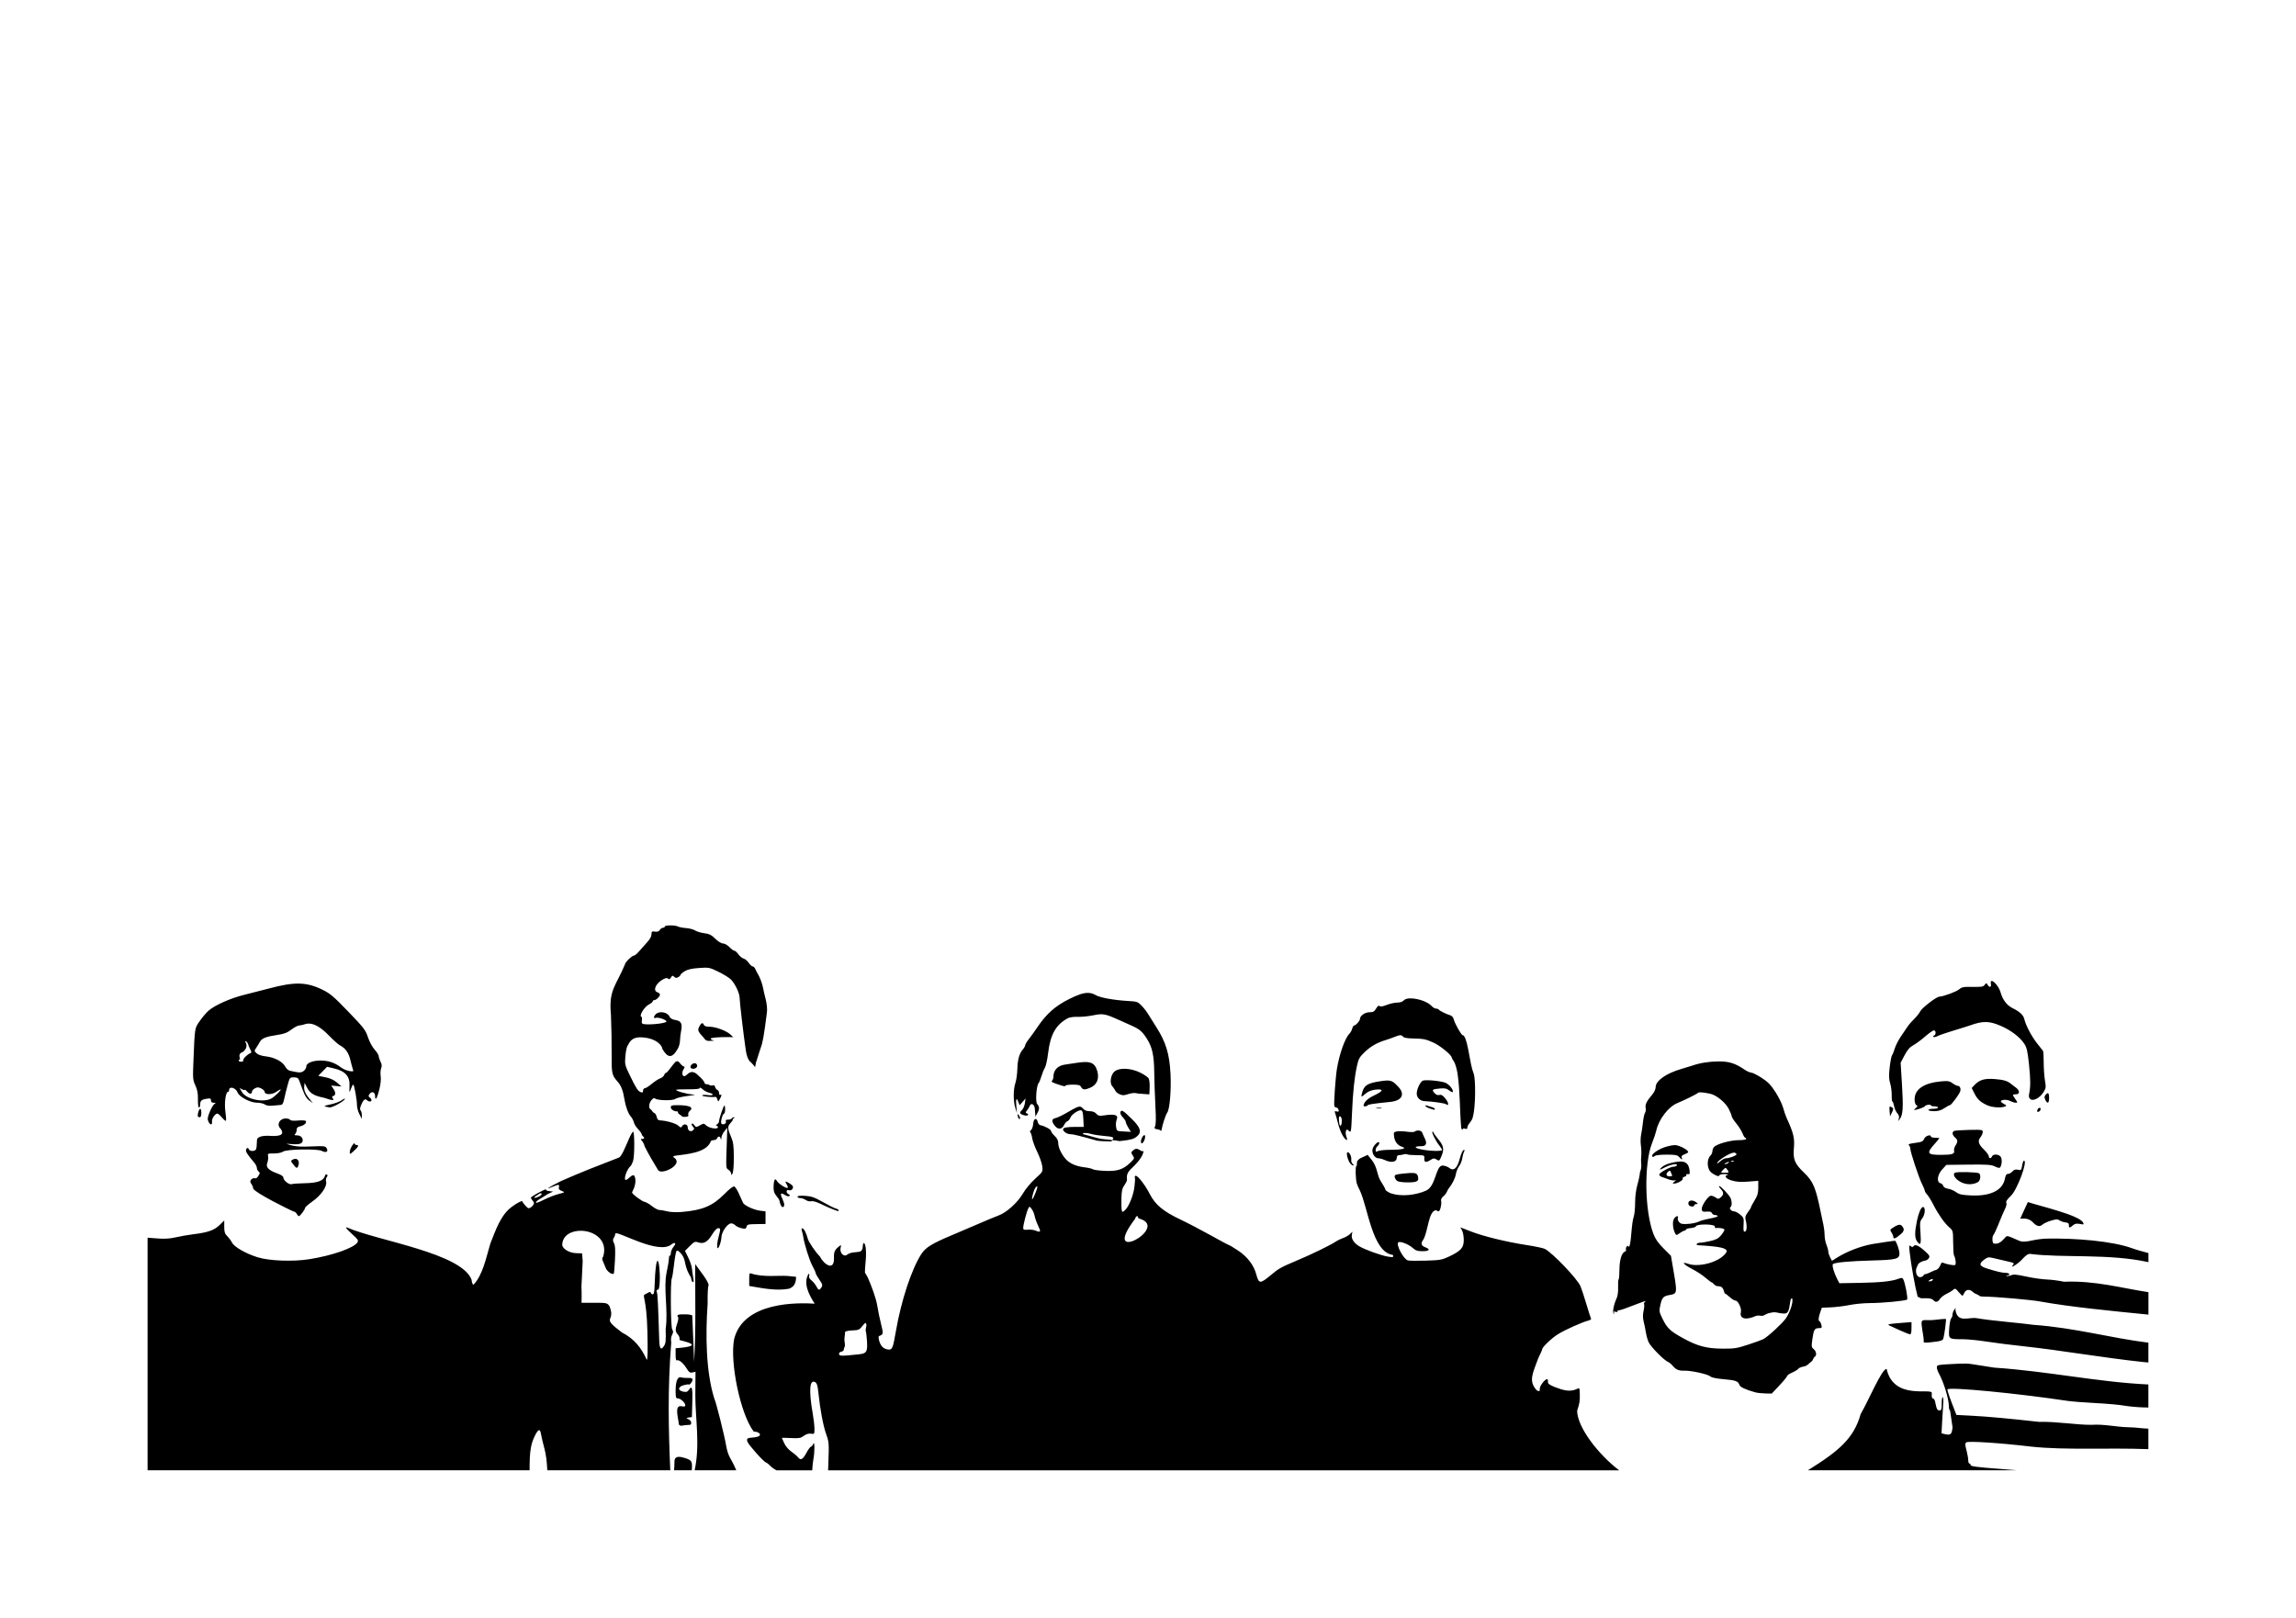 <?xml version="1.0" encoding="UTF-8" standalone="no"?>
<!-- Created with Inkscape (http://www.inkscape.org/) -->

<svg
   width="210mm"
   height="148mm"
   viewBox="0 0 210 148"
   version="1.1"
   id="svg5"
   inkscape:version="1.2.2 (b0a8486541, 2022-12-01)"
   sodipodi:docname="team.svg"
   xmlns:inkscape="http://www.inkscape.org/namespaces/inkscape"
   xmlns:sodipodi="http://sodipodi.sourceforge.net/DTD/sodipodi-0.dtd"
   xmlns="http://www.w3.org/2000/svg"
   xmlns:svg="http://www.w3.org/2000/svg">
  <sodipodi:namedview
     id="namedview7"
     pagecolor="#ffffff"
     bordercolor="#666666"
     borderopacity="1.0"
     inkscape:pageshadow="2"
     inkscape:pageopacity="0.0"
     inkscape:pagecheckerboard="0"
     inkscape:document-units="mm"
     showgrid="false"
     inkscape:zoom="0.95935203"
     inkscape:cx="428.93535"
     inkscape:cy="207.95286"
     inkscape:window-width="1920"
     inkscape:window-height="1046"
     inkscape:window-x="0"
     inkscape:window-y="0"
     inkscape:window-maximized="1"
     inkscape:current-layer="layer1"
     inkscape:showpageshadow="2"
     inkscape:deskcolor="#d1d1d1" />
  <defs
     id="defs2" />
  <g
     inkscape:label="Calque 1"
     inkscape:groupmode="layer"
     id="layer1">
    <path
       id="path838"
       style="display:inline;fill:#000000;fill-opacity:1;stroke-width:0.11"
       d="m 61.308,84.651 c -0.269,9.71e-4 -0.505,0.037 -0.505,0.107 0,0.061 -0.074,0.11 -0.165,0.11 -0.091,0 -0.221,0.09 -0.289,0.2 -0.087,0.14 -0.22,0.186 -0.443,0.153 -0.282,-0.041 -0.318,-0.014 -0.318,0.248 0,0.183 -0.144,0.449 -0.379,0.703 -0.208,0.224 -0.536,0.594 -0.729,0.821 -0.193,0.228 -0.408,0.414 -0.479,0.414 -0.194,0 -0.841,0.626 -0.841,0.813 -0.824,1.991 -1.502,2.297 -1.28,4.623 0.044,1.047 0.073,2.658 0.065,3.58 -0.016,1.777 0.017,1.929 0.543,2.519 0.319,0.357 0.498,0.818 0.621,1.599 0.107,0.678 0.349,1.33 0.591,1.599 0.111,0.123 0.235,0.36 0.274,0.525 0.039,0.166 0.219,0.453 0.401,0.639 0.181,0.185 0.33,0.41 0.33,0.499 0.051,0.123 0.141,0.15 0.221,0.272 0,0.061 -0.083,0.111 -0.183,0.111 -0.164,0 -0.166,0.019 -0.015,0.193 0.092,0.106 0.201,0.33 0.24,0.497 0.386,0.777 0.792,1.44 1.22,2.153 0.282,0.521 2.501,-0.546 1.387,-1.187 0,-0.061 0.087,-0.116 0.193,-0.123 0.997,-0.138 2.811,-0.249 3.229,-1.274 0,-0.083 0.116,-0.148 0.264,-0.148 0.145,0 0.293,-0.074 0.328,-0.166 0.086,-0.224 0.264,-0.209 0.326,0.027 0.035,0.133 0.055,0.108 0.067,-0.083 0.009,-0.152 0.134,-0.42 0.278,-0.596 l 0.262,-0.32 -0.039,1.148 c -0.091,2.659 -0.099,2.529 0.156,2.707 0.129,0.091 0.237,0.248 0.239,0.351 v 4.5e-4 c 0.003,0.164 0.018,0.161 0.124,-0.021 0.069,-0.119 0.119,-0.753 0.116,-1.49 -0.004,-1.023 -0.049,-1.383 -0.221,-1.779 -0.367,-0.844 -0.377,-1.026 -0.069,-1.357 0.152,-0.164 0.238,-0.299 0.19,-0.3 -0.048,-9.3e-4 -0.013,-0.05 0.078,-0.109 0.099,-0.064 0.113,-0.108 0.034,-0.109 -0.072,-9.3e-4 -0.162,0.048 -0.2,0.109 -0.038,0.061 -0.188,0.111 -0.334,0.111 -0.19,0 -0.248,0.047 -0.203,0.165 0.073,0.191 -0.255,0.357 -0.406,0.206 -0.114,-0.114 0.099,-0.923 0.244,-0.923 0.051,0 0.092,-0.182 0.092,-0.405 0,-0.223 -0.033,-0.372 -0.073,-0.331 -0.111,0.111 -0.479,1.199 -0.479,1.417 0,0.106 -0.087,0.243 -0.193,0.304 -0.107,0.062 -0.131,0.114 -0.055,0.116 0.076,0.002 0.138,0.068 0.138,0.147 0,0.215 -0.779,0.097 -1.06,-0.16 -0.225,-0.206 -0.244,-0.206 -0.585,-0.015 -0.342,0.191 -0.357,0.191 -0.511,-0.015 -0.087,-0.117 -0.192,-0.179 -0.233,-0.139 -0.041,0.041 0.004,0.161 0.099,0.268 0.145,0.162 0.148,0.216 0.023,0.331 -0.214,0.196 -0.492,0.05 -0.492,-0.259 0,-0.306 -0.369,-0.374 -0.524,-0.097 -0.081,0.144 -0.127,0.136 -0.335,-0.058 -0.225,-0.209 -1.068,-0.455 -1.661,-0.483 -0.19,-0.009 -0.273,-0.095 -0.32,-0.331 -0.036,-0.18 -0.151,-0.341 -0.266,-0.371 -0.138,-0.085 -0.122,-0.168 -0.261,-0.289 -0.229,-0.088 -0.206,-0.547 0.043,-0.855 0.155,-0.191 0.247,-0.228 0.359,-0.143 0.234,0.178 1.624,0.196 1.828,0.024 0.095,-0.08 0.601,-0.201 1.124,-0.269 0.677,-0.088 0.814,-0.127 0.475,-0.138 -0.485,-0.015 -1.617,-0.332 -1.523,-0.426 0.029,-0.029 0.527,-0.05 1.108,-0.045 0.719,0.004 1.056,-0.034 1.056,-0.119 0,-0.069 0.112,-0.021 0.248,0.106 0.137,0.128 0.386,0.266 0.553,0.308 0.545,0.135 0.495,0.313 -0.067,0.236 -0.31,-0.043 -0.514,-0.028 -0.514,0.038 0,0.086 0.881,0.174 1.235,0.124 0.042,-0.006 0.11,0.096 0.152,0.227 0.075,0.237 0.076,0.237 0.224,-0.03 0.178,-0.321 0.196,-0.471 0.045,-0.378 -0.061,0.037 -0.11,-0.035 -0.11,-0.162 0,-0.127 -0.07,-0.257 -0.155,-0.29 -0.085,-0.033 -0.18,-0.156 -0.21,-0.273 -0.037,-0.141 -0.115,-0.191 -0.233,-0.146 -0.097,0.037 -0.249,0.008 -0.337,-0.064 -0.138,-0.06 -0.296,-0.014 -0.389,-0.112 0,-0.16 -0.198,-0.399 -0.699,-0.843 -0.285,-0.253 -0.579,-0.268 -0.821,-0.043 -0.131,0.122 -0.284,0.222 -0.34,0.222 -0.199,0 -0.241,-0.365 -0.072,-0.623 0.109,-0.166 0.126,-0.26 0.046,-0.26 -0.069,0 -0.223,-0.124 -0.342,-0.276 -0.176,-0.224 -0.257,-0.254 -0.43,-0.161 -0.284,0.284 -0.528,0.699 -0.813,0.989 -0.087,0 -0.188,0.096 -0.225,0.212 -0.037,0.116 -0.202,0.259 -0.366,0.316 -0.164,0.058 -0.515,0.285 -0.779,0.506 -0.264,0.221 -0.549,0.401 -0.635,0.401 -0.085,0 -0.155,0.098 -0.155,0.217 0,0.161 -0.05,0.199 -0.193,0.145 -0.281,-0.105 -0.41,-0.299 -0.979,-1.466 -0.502,-1.031 -0.509,-1.062 -0.443,-1.856 0.037,-0.444 0.133,-0.873 0.213,-0.953 0.113,-0.113 0.211,-0.802 1.277,-0.746 1.402,0.075 1.891,0.807 1.891,1.064 0.46,0.773 0.858,0.949 1.405,-0.016 0.105,-0.16 0.197,-0.494 0.205,-0.741 0.008,-0.248 0.052,-0.636 0.098,-0.864 0.139,-0.687 0.017,-0.936 -0.5,-1.023 -0.319,-0.054 -0.483,-0.15 -0.565,-0.331 -0.181,-0.398 -0.927,-0.525 -1.241,-0.211 -0.216,0.216 -0.227,0.422 -0.018,0.342 0.212,-0.081 0.925,0.148 0.99,0.318 0.077,0.2 -1.988,0.388 -2.214,0.201 -0.158,-0.233 0.133,-0.484 -0.146,-0.689 7.01e-4,-0.306 0.414,-0.878 0.767,-1.061 0.185,-0.096 0.336,-0.222 0.336,-0.282 0,-0.059 0.058,-0.107 0.129,-0.107 0.18,0 0.533,-0.336 0.533,-0.506 0,-0.078 -0.099,-0.173 -0.221,-0.211 -0.471,-0.15 -0.16,-0.846 0.539,-1.207 0.221,-0.114 0.346,-0.127 0.43,-0.043 0.083,0.083 0.158,0.053 0.256,-0.105 0.119,-0.19 0.161,-0.2 0.293,-0.068 0.114,0.114 0.21,0.124 0.367,0.04 0.117,-0.063 0.213,-0.158 0.213,-0.211 0,-0.054 0.171,-0.203 0.38,-0.332 0.274,-0.169 0.64,-0.253 1.309,-0.3 0.901,-0.064 0.954,-0.054 1.749,0.328 0.451,0.217 0.965,0.529 1.142,0.693 0.388,0.359 0.83,1.272 0.83,1.712 0,0.353 0.36,3.419 0.564,4.793 0.137,0.93 0.453,1.086 0.453,1.086 0,0 0.308,0.308 0.398,0.459 l 0.077,-0.413 0.441,-1.374 c 0.174,-0.415 0.31,-1.198 0.564,-3.236 0.038,-0.302 -0.01,-0.779 -0.121,-1.214 -0.101,-0.395 -0.209,-0.866 -0.24,-1.048 -0.059,-0.345 -0.303,-0.984 -0.485,-1.27 -0.058,-0.091 -0.154,-0.277 -0.213,-0.414 -0.059,-0.137 -0.171,-0.248 -0.248,-0.249 -0.077,-1.7e-4 -0.239,-0.147 -0.358,-0.326 -0.12,-0.179 -0.328,-0.353 -0.462,-0.386 -0.134,-0.034 -0.35,-0.21 -0.48,-0.392 -0.13,-0.182 -0.297,-0.331 -0.373,-0.331 -0.076,0 -0.28,-0.149 -0.455,-0.331 -0.179,-0.187 -0.432,-0.331 -0.581,-0.331 -0.158,0 -0.441,-0.173 -0.705,-0.432 -0.358,-0.35 -0.549,-0.447 -1.012,-0.507 -0.314,-0.041 -0.696,-0.156 -0.847,-0.254 -0.152,-0.098 -0.519,-0.195 -0.816,-0.215 -0.297,-0.02 -0.629,-0.083 -0.738,-0.142 -0.131,-0.07 -0.432,-0.104 -0.701,-0.103 z M 182.148,89.735 c -0.061,0.016 -0.087,0.098 -0.055,0.266 0.061,0.318 -0.127,0.37 -0.299,0.083 -0.11,-0.183 -0.123,-0.183 -0.269,0.004 -0.152,0.196 -0.212,0.203 -1.545,0.186 -0.396,-0.005 -0.602,0.052 -0.777,0.216 -0.225,0.211 -1.43,0.661 -1.817,0.679 -0.284,0.013 -1.599,1.024 -1.759,1.352 -0.08,0.164 -0.324,0.472 -0.544,0.686 -0.22,0.213 -0.478,0.505 -0.573,0.649 -0.095,0.143 -0.373,0.551 -0.618,0.908 -0.244,0.356 -0.51,0.871 -0.591,1.145 -0.081,0.273 -0.193,0.554 -0.249,0.623 -0.056,0.069 -0.152,0.561 -0.213,1.093 -0.086,0.76 -0.077,1.077 0.043,1.475 0.084,0.279 0.148,0.768 0.141,1.087 -0.007,0.319 0.023,0.579 0.066,0.579 0.043,0 0.111,0.187 0.152,0.414 0.041,0.228 0.172,0.522 0.291,0.653 0.152,0.167 0.195,0.316 0.142,0.497 -0.093,0.316 -0.075,0.253 0.101,0.016 0.277,-0.378 0.316,-1.044 0.185,-3.164 l -0.122,-1.97 0.359,-0.679 c 0.267,-0.504 0.474,-0.742 0.807,-0.924 0.247,-0.135 0.734,-0.496 1.083,-0.801 0.349,-0.305 0.706,-0.555 0.793,-0.555 0.195,0 0.213,0.404 0.021,0.472 -0.076,0.027 -0.105,0.085 -0.065,0.128 0.04,0.043 0.214,0.007 0.386,-0.08 0.173,-0.087 0.836,-0.314 1.473,-0.506 0.637,-0.191 1.308,-0.401 1.49,-0.467 1.176,-0.425 1.767,-0.415 2.828,0.049 0.934,0.408 1.728,1.015 2.138,1.634 0.221,0.334 0.298,0.666 0.422,1.824 0.151,1.411 0.156,2.107 0.02,2.747 -0.052,0.243 -0.022,0.379 0.108,0.487 0.261,0.217 0.862,-0.095 1.194,-0.619 0.24,-0.378 0.25,-0.46 0.144,-1.08 -0.063,-0.369 -0.115,-1.118 -0.115,-1.664 -5.2e-4,-0.546 -0.029,-1.018 -0.063,-1.049 -0.034,-0.03 -0.293,-0.358 -0.576,-0.729 -0.516,-0.678 -0.989,-1.587 -1.142,-2.197 -0.092,-0.366 -0.418,-0.664 -1.086,-0.993 -0.504,-0.248 -0.886,-0.755 -1.076,-1.425 -0.159,-0.559 -0.653,-1.098 -0.836,-1.049 z M 27.372,89.976 c -0.76,-0.017 -1.634,0.139 -2.831,0.463 -0.546,0.148 -1.515,0.395 -2.153,0.55 -1.28,0.311 -2.732,0.953 -3.319,1.469 -0.21,0.184 -0.572,0.612 -0.805,0.95 -0.469,0.681 -0.448,0.539 -0.579,3.844 -0.056,1.401 -0.042,1.549 0.186,2.042 0.185,0.399 0.243,0.718 0.233,1.277 -0.007,0.413 0.034,0.745 0.093,0.745 0.058,0 0.107,-0.112 0.108,-0.249 0.003,-0.37 0.12,-0.483 0.578,-0.555 0.358,-0.057 0.414,-0.037 0.414,0.148 0,0.147 0.078,0.215 0.249,0.217 0.21,0.003 0.22,0.02 0.069,0.108 -0.099,0.058 -0.292,0.382 -0.429,0.72 -0.203,0.5 -0.226,0.665 -0.126,0.885 0.158,0.347 0.375,0.35 0.33,0.004 -0.035,-0.265 0.282,-0.728 0.497,-0.728 0.062,0 0.248,0.162 0.414,0.359 0.165,0.197 0.328,0.332 0.362,0.299 0.034,-0.033 0.012,-0.405 -0.048,-0.828 -0.112,-0.784 0.025,-1.817 0.241,-1.817 0.055,0 0.099,-0.07 0.099,-0.157 0,-0.394 0.606,-0.227 0.774,0.214 0.152,0.4 1.162,0.935 1.768,0.935 0.275,5.7e-4 0.603,0.073 0.729,0.161 0.151,0.106 0.395,0.143 0.715,0.108 0.267,-0.029 0.588,-0.057 0.712,-0.063 0.181,-0.009 0.251,-0.125 0.347,-0.577 0.066,-0.312 0.206,-0.877 0.311,-1.256 0.186,-0.674 0.2,-0.69 0.566,-0.69 0.287,0 0.398,0.058 0.472,0.248 0.053,0.137 0.213,0.564 0.356,0.949 0.178,0.479 0.365,0.774 0.591,0.931 l 0.331,0.229 -0.228,-0.268 c -0.442,-0.518 -0.613,-0.887 -0.577,-1.239 l 0.036,-0.353 0.219,0.434 c 0.259,0.513 0.671,0.766 1.493,0.917 0.204,0.038 1.081,0.412 0.894,0.107 -0.129,-0.158 -0.125,-0.195 0.027,-0.253 0.229,-0.088 0.226,-0.311 -0.009,-0.67 l -0.187,-0.286 0.47,0.045 0.47,0.044 -0.419,-0.362 C 30.521,98.777 30.201,98.63 29.751,98.541 l -0.644,-0.127 0.404,-0.413 0.404,-0.413 0.61,0.142 c 1.066,0.248 1.495,0.731 1.442,1.627 -0.017,0.288 -0.016,0.524 0.002,0.524 0.018,-5e-5 0.085,-0.149 0.149,-0.331 0.064,-0.182 0.15,-0.331 0.192,-0.331 0.092,0 0.343,1.397 0.343,1.91 0,0.199 0.099,0.556 0.221,0.794 l 0.22,0.433 v -0.332 c 0,-0.183 -0.051,-0.384 -0.113,-0.446 -0.077,-0.077 -0.06,-0.239 0.054,-0.511 0.194,-0.465 0.361,-0.598 0.533,-0.426 0.16,0.16 0.41,0.158 0.41,-0.003 0,-0.069 -0.072,-0.181 -0.161,-0.248 -0.138,-0.106 -0.139,-0.151 -0.005,-0.33 0.206,-0.275 0.497,-0.152 0.497,0.21 0,0.495 0.189,0.195 0.388,-0.615 0.116,-0.475 0.164,-0.946 0.122,-1.208 -0.038,-0.236 -0.019,-0.559 0.041,-0.718 0.082,-0.216 0.068,-0.372 -0.055,-0.609 -0.091,-0.176 -0.165,-0.403 -0.165,-0.505 0,-0.102 -0.168,-0.371 -0.372,-0.597 -0.214,-0.237 -0.474,-0.718 -0.613,-1.134 -0.221,-0.663 -0.366,-0.853 -1.789,-2.332 -1.331,-1.384 -1.661,-1.665 -2.349,-2.005 -0.741,-0.366 -1.387,-0.555 -2.147,-0.572 z m 72.144,0.85 c -0.429,-0.009 -0.945,0.171 -1.734,0.566 -1.259,0.63 -2.068,1.346 -2.876,2.542 -0.261,0.387 -0.618,0.883 -0.793,1.103 -0.175,0.22 -0.33,0.479 -0.344,0.574 -0.014,0.095 -0.108,0.265 -0.209,0.376 -0.32,0.354 -0.488,0.943 -0.508,1.787 -0.011,0.451 -0.093,1.037 -0.183,1.301 -0.199,0.586 -0.198,1.697 0.001,2.294 l 0.148,0.442 -0.061,-0.635 c -0.065,-0.673 0.015,-0.819 0.193,-0.352 l 0.107,0.282 0.271,-0.31 0.271,-0.31 -0.062,0.442 c -0.034,0.245 -0.162,0.529 -0.288,0.639 -0.256,0.224 -0.178,0.356 0.278,0.469 0.301,0.074 0.446,-0.101 0.166,-0.2 -0.104,-0.036 -0.094,-0.1 0.038,-0.257 0.097,-0.115 0.207,-0.296 0.245,-0.403 0.119,-0.336 0.445,-0.165 0.473,0.248 0.006,0.091 0.02,0.29 0.032,0.442 l 0.021,0.276 0.184,-0.331 c 0.201,-0.362 0.195,-0.575 -0.026,-0.828 -0.171,-0.196 -0.072,-1.645 0.128,-1.891 0.068,-0.083 0.188,-0.375 0.266,-0.648 0.079,-0.273 0.219,-0.616 0.312,-0.762 0.093,-0.146 0.226,-0.747 0.296,-1.336 0.205,-1.718 0.716,-2.622 1.811,-3.205 0.156,-0.083 0.547,-0.137 0.903,-0.124 0.345,0.013 0.991,-0.052 1.437,-0.144 0.857,-0.177 1.075,-0.137 2.352,0.44 0.182,0.082 0.673,0.302 1.091,0.488 0.778,0.346 1.015,0.547 1.444,1.222 0.488,0.768 0.651,1.506 0.67,3.035 0.01,0.789 0.057,2.182 0.106,3.096 0.065,1.216 0.054,1.725 -0.042,1.904 -0.169,0.319 0.31,0.152 0.555,0.382 h 4.5e-4 c 0.008,0.076 0.036,0.014 0.061,-0.138 0.073,-0.436 0.383,-1.366 0.508,-1.524 0.228,-0.288 0.376,-2.036 0.3,-3.554 -0.09,-1.793 -0.423,-2.897 -1.278,-4.235 -0.299,-0.468 -0.648,-1.025 -0.775,-1.238 -0.127,-0.213 -0.395,-0.555 -0.594,-0.761 -0.337,-0.348 -0.42,-0.377 -1.204,-0.421 -1.311,-0.075 -2.573,-0.3 -2.973,-0.531 -0.234,-0.135 -0.46,-0.208 -0.717,-0.213 z m 29.623,0.504 c -0.09,-0.005 -0.176,-0.005 -0.256,9e-4 -0.213,0.015 -0.384,0.069 -0.475,0.17 -0.125,0.138 -0.338,0.212 -0.612,0.212 -0.231,0 -0.664,0.096 -0.962,0.214 -0.369,0.145 -0.577,0.177 -0.654,0.1 -0.077,-0.077 -0.177,-0.004 -0.314,0.228 -0.166,0.281 -0.272,0.341 -0.598,0.341 -0.419,0 -0.88,0.32 -0.88,0.611 0,0.176 -0.382,0.603 -0.54,0.603 -0.054,0 -0.13,0.126 -0.168,0.279 -0.038,0.153 -0.156,0.365 -0.26,0.471 -0.404,0.409 -0.917,1.858 -1.142,3.224 -0.132,0.799 -0.298,3.218 -0.234,3.394 0.028,0.076 0.114,0.138 0.191,0.138 0.077,0 0.165,0.093 0.195,0.206 0.043,0.164 0.007,0.195 -0.171,0.148 -0.186,-0.049 -0.211,-0.022 -0.143,0.152 0.046,0.116 0.163,0.534 0.26,0.928 0.097,0.395 0.292,0.904 0.434,1.132 0.304,0.488 0.507,0.548 0.337,0.099 -0.065,-0.173 -0.085,-0.404 -0.043,-0.512 0.07,-0.183 0.089,-0.184 0.277,-0.014 0.194,0.176 0.204,0.116 0.277,-1.613 0.082,-1.96 0.222,-3.285 0.464,-4.378 0.135,-0.611 0.23,-0.777 0.701,-1.228 0.55,-0.527 1.131,-0.858 1.94,-1.104 0.243,-0.074 0.604,-0.203 0.804,-0.286 0.45,-0.189 0.65,-0.193 0.764,-0.013 0.053,0.084 0.352,0.147 0.751,0.156 1.141,0.027 1.292,0.055 2.021,0.382 0.614,0.275 1.677,1.144 1.677,1.37 0,0.039 0.092,0.203 0.204,0.364 0.112,0.161 0.261,0.665 0.33,1.121 0.238,1.645 0.191,3.339 0.334,4.968 0.061,0.152 0.114,0.211 0.118,0.131 0.005,-0.094 0.084,-0.121 0.228,-0.075 0.173,0.055 0.221,0.02 0.221,-0.161 0.083,-0.322 0.47,-0.571 0.509,-0.98 0.233,-0.774 0.267,-3.419 0.052,-3.936 -0.076,-0.182 -0.18,-0.555 -0.232,-0.828 -0.052,-0.273 -0.167,-0.875 -0.255,-1.338 -0.164,-0.862 -0.339,-1.312 -0.508,-1.312 -0.123,0 -0.723,-1.067 -0.818,-1.455 -0.043,-0.176 -0.173,-0.325 -0.321,-0.367 -0.356,-0.101 -1.014,-0.427 -1.058,-0.524 -0.02,-0.046 -0.124,-0.083 -0.231,-0.083 -0.107,0 -0.289,-0.105 -0.405,-0.233 -0.349,-0.387 -1.176,-0.668 -1.806,-0.702 z m -64.89,2.27 c -0.016,-0.003 -0.033,-0.002 -0.05,0.005 -0.07,0.025 -0.151,0.125 -0.241,0.3 -0.173,0.335 -0.13,0.445 0.397,1.013 0.165,0.218 0.245,0.332 0.616,0.295 0.289,0.002 0.413,-0.018 0.277,-0.045 -0.137,-0.027 -0.248,-0.095 -0.248,-0.152 0,-0.095 0.719,-0.158 1.668,-0.146 l 0.399,0.005 -0.273,-0.254 c -0.361,-0.335 -1.36,-0.702 -1.912,-0.702 -0.29,0 -0.462,-0.057 -0.504,-0.166 -0.036,-0.094 -0.078,-0.145 -0.127,-0.155 z m -35.919,0.035 c 0.503,0.04 1.086,0.402 1.751,1.088 0.404,0.416 0.862,0.824 1.019,0.905 0.497,0.259 0.791,0.675 0.947,1.343 0.083,0.356 0.188,0.743 0.233,0.859 0.073,0.191 0.042,0.204 -0.334,0.143 -0.228,-0.037 -0.575,-0.189 -0.771,-0.338 -0.559,-0.426 -1.142,-0.622 -1.851,-0.622 -0.737,0 -1.306,0.234 -1.306,0.537 0,0.11 -0.091,0.283 -0.202,0.384 -0.197,0.178 -0.4,0.205 -0.847,0.11 -0.121,-0.026 -0.331,-0.07 -0.467,-0.099 -0.136,-0.029 -0.322,-0.199 -0.415,-0.378 -0.232,-0.45 -0.977,-0.846 -1.746,-0.93 -0.406,-0.044 -0.726,-0.149 -0.871,-0.284 -0.227,-0.211 -0.227,-0.219 -0.022,-0.523 0.114,-0.17 0.259,-0.407 0.322,-0.529 0.164,-0.315 0.561,-0.475 1.539,-0.62 0.688,-0.102 0.951,-0.2 1.342,-0.499 0.268,-0.204 0.578,-0.371 0.69,-0.371 0.112,0 0.36,-0.055 0.551,-0.121 0.074,-0.026 0.15,-0.043 0.228,-0.051 0.068,-0.008 0.139,-0.008 0.21,-0.003 z m -5.857,1.61 c 0.088,0 0.268,0.287 0.258,0.412 -0.001,0.014 0.07,0.163 0.157,0.331 0.123,0.236 0.128,0.316 0.022,0.35 -0.265,0.086 -0.704,0.518 -0.66,0.65 0.026,0.077 -0.054,0.134 -0.185,0.134 -0.126,0 -0.23,-0.05 -0.23,-0.11 0,-0.061 0.056,-0.111 0.124,-0.111 0.006,-0.08 -0.131,-0.291 -0.013,-0.497 0.076,-0.091 0.194,-0.166 0.263,-0.166 0.264,-0.226 0.427,-0.48 0.286,-0.831 -0.079,-0.095 -0.088,-0.162 -0.022,-0.162 z m 134.732,1.849 c -0.868,0.004 -1.7,0.134 -2.407,0.378 -0.182,0.063 -0.629,0.2 -0.994,0.304 -1.413,0.406 -2.373,1.085 -2.373,1.676 0,0.181 -0.13,0.463 -0.309,0.674 -0.517,0.608 -0.666,0.909 -0.605,1.225 0.031,0.164 0.007,0.359 -0.054,0.435 -0.061,0.075 -0.146,0.46 -0.189,0.855 -0.043,0.395 -0.121,0.92 -0.174,1.168 -0.053,0.248 -0.06,0.695 -0.015,0.994 0.045,0.299 0.053,0.779 0.019,1.068 -0.05,0.448 0.12,0.868 -0.107,1.347 0,0.185 -0.099,0.684 -0.221,1.109 -0.138,0.483 -0.221,1.103 -0.221,1.656 0,0.486 -0.052,1.058 -0.116,1.27 -0.115,0.385 -0.15,0.636 -0.271,1.986 -0.035,0.394 -0.112,0.765 -0.17,0.823 -0.065,-0.033 -0.109,-0.172 -0.225,-0.021 -0.062,0.107 -0.085,0.238 -0.052,0.292 0.033,0.054 -0.016,0.127 -0.11,0.163 -0.289,0.111 -0.491,0.789 -0.491,1.647 0,0.447 -0.033,0.846 -0.074,0.887 -0.041,0.041 -0.062,0.37 -0.048,0.731 0.017,0.411 -0.037,0.792 -0.143,1.02 -0.258,0.554 -0.396,1.29 -0.259,1.375 0.073,0.045 0.083,0.017 0.026,-0.073 -0.067,-0.108 -0.029,-0.129 0.148,-0.083 0.131,0.034 0.21,0.017 0.176,-0.038 -0.034,-0.055 0.028,-0.101 0.138,-0.101 0.11,-7.8e-4 0.746,-0.221 1.414,-0.49 0.668,-0.269 1.122,-0.42 1.01,-0.337 -0.112,0.083 -0.173,0.201 -0.136,0.262 0.037,0.061 0.018,0.338 -0.044,0.615 -0.078,0.351 -0.076,0.647 0.007,0.973 0.066,0.258 0.16,0.722 0.21,1.031 0.05,0.309 0.166,0.709 0.258,0.888 0.237,0.458 1.394,1.626 1.771,1.787 0.519,0.232 0.482,0.86 1.528,0.792 0.651,0 2.106,0.327 2.324,0.522 0.127,0.114 0.552,0.203 1.253,0.262 1.074,0.091 1.311,0.18 1.424,0.538 0.058,0.182 0.58,0.422 1.435,0.66 0.182,0.051 0.597,0.097 0.922,0.103 l 0.591,0.011 0.701,-0.745 c 0.386,-0.41 0.703,-0.798 0.706,-0.862 0.003,-0.064 0.216,-0.209 0.474,-0.321 0.258,-0.112 0.506,-0.267 0.552,-0.343 0.046,-0.076 0.282,-0.172 0.524,-0.213 0.294,-0.052 0.413,-0.253 0.67,-0.444 0.163,-0.119 0.134,-0.256 0.275,-0.426 0.232,-0.089 0.194,-0.501 -0.066,-0.712 -0.208,-0.169 -0.217,-0.241 -0.116,-0.944 0.121,-0.851 0.2,-0.977 0.608,-0.977 0.25,0 0.274,-0.034 0.212,-0.29 -0.039,-0.159 -0.113,-0.306 -0.164,-0.327 -0.133,-0.052 -0.113,-0.339 0.057,-0.827 l 0.147,-0.422 0.817,-0.034 c 0.45,-0.019 1.215,-0.113 1.701,-0.21 0.486,-0.097 1.305,-0.178 1.822,-0.179 1.202,-0.003 3.337,-0.204 3.459,-0.326 0.097,-0.097 -0.195,-1.604 -0.363,-1.876 -0.075,-0.122 -0.16,-0.128 -0.408,-0.03 -0.601,0.236 -1.65,0.349 -3.531,0.381 l -1.893,0.032 -0.175,-0.333 c -0.307,-0.584 -0.52,-1.306 -0.415,-1.411 0.153,-0.153 1.537,-0.283 3.603,-0.336 2.175,-0.056 2.484,-0.135 2.484,-0.636 0,-0.26 -0.2,-0.876 -0.378,-1.164 -0.014,-0.022 -1.284,0.157 -2.05,0.288 -1.09,0.187 -2.378,0.681 -3.309,1.268 l -0.439,0.277 -0.168,-0.325 c -0.092,-0.179 -0.168,-0.421 -0.168,-0.538 0,-0.117 -0.074,-0.391 -0.166,-0.609 -0.091,-0.218 -0.166,-0.6 -0.166,-0.848 0,-0.248 -0.045,-0.659 -0.101,-0.914 -0.056,-0.255 -0.162,-0.761 -0.236,-1.125 -0.479,-2.358 -0.7,-2.889 -1.54,-3.698 -0.877,-0.845 -1.027,-1.218 -0.932,-2.308 0.075,-0.864 -0.048,-1.363 -0.673,-2.715 -0.084,-0.182 -0.228,-0.604 -0.32,-0.938 -0.092,-0.334 -0.409,-0.98 -0.706,-1.435 -0.43,-0.66 -0.688,-0.923 -1.27,-1.297 -0.402,-0.258 -0.824,-0.469 -0.938,-0.469 -0.114,0 -0.389,-0.123 -0.612,-0.274 -0.854,-0.579 -1.393,-0.751 -2.353,-0.747 z m -57.986,0.056 c -0.199,0.003 -0.432,0.026 -0.707,0.068 -0.492,0.075 -0.994,0.151 -1.115,0.168 -0.654,0.094 -1.049,0.511 -1.049,1.11 0,0.13 -0.052,0.289 -0.116,0.354 -0.117,0.117 -0.037,0.159 0.862,0.453 0.204,0.067 0.358,0.073 0.358,0.016 0,-0.056 0.296,-0.101 0.658,-0.101 0.545,0 0.679,0.038 0.777,0.221 0.14,0.261 0.318,0.276 0.817,0.067 0.688,-0.287 0.909,-0.965 0.576,-1.763 -0.177,-0.424 -0.465,-0.602 -1.062,-0.594 z m -35.688,0.107 c -0.21,0.004 -0.455,0.254 -0.357,0.412 0.116,0.188 0.546,0.09 0.589,-0.134 0.02,-0.106 -0.045,-0.225 -0.145,-0.264 -0.027,-0.011 -0.057,-0.015 -0.087,-0.014 z m 39.43,0.514 c -0.418,-0.02 -0.786,0.055 -1.008,0.229 -0.357,0.281 -0.488,1.066 -0.226,1.356 0.097,0.107 0.231,0.305 0.298,0.439 0.072,0.145 0.302,0.296 0.562,0.369 0.418,0.117 0.826,-0.327 1.527,-0.129 l 1.01,0.074 0.027,-0.621 c 0.015,-0.341 -0.025,-0.718 -0.089,-0.836 -0.063,-0.118 -0.42,-0.363 -0.792,-0.543 -0.423,-0.205 -0.892,-0.32 -1.31,-0.34 z m 79.179,0.92 c -0.105,-0.003 -0.204,-0.002 -0.297,0.003 -0.558,0.029 -0.912,0.201 -1.263,0.574 l -0.242,0.258 0.241,0.481 c 0.277,0.553 0.536,0.797 1.156,1.087 0.447,0.209 1.267,0.273 1.637,0.127 0.181,-0.071 0.173,-0.095 -0.083,-0.232 -0.156,-0.084 -0.285,-0.188 -0.285,-0.232 0,-0.173 0.545,-0.204 0.844,-0.049 0.173,0.09 0.405,0.164 0.516,0.165 0.188,6.3e-4 0.186,-0.02 -0.027,-0.32 -0.292,-0.41 -0.287,-0.452 0.048,-0.452 0.373,0 0.366,-0.345 -0.013,-0.619 -0.159,-0.115 -0.346,-0.258 -0.418,-0.319 -0.332,-0.282 -0.67,-0.386 -1.476,-0.453 -0.12,-0.01 -0.232,-0.017 -0.337,-0.019 z m -51.545,0.124 c -0.185,-0.003 -0.339,0.005 -0.429,0.029 -0.244,0.064 -0.594,0.783 -0.587,1.205 0.006,0.361 0.309,0.657 0.691,0.676 0.746,0.036 1.796,0.181 1.955,0.27 0.22,0.123 0.221,0.123 0.221,-0.058 0,-0.086 -0.13,-0.311 -0.289,-0.5 -0.21,-0.249 -0.348,-0.324 -0.506,-0.274 -0.145,0.046 -0.292,-0.011 -0.44,-0.17 -0.281,-0.302 -0.224,-0.354 0.468,-0.42 0.458,-0.044 0.622,-0.01 0.886,0.185 0.218,0.161 0.323,0.192 0.323,0.094 0,-0.232 -0.321,-0.624 -0.642,-0.786 -0.252,-0.127 -1.094,-0.243 -1.65,-0.252 z m -3.75,0.026 c -0.147,0.004 -0.32,0.024 -0.537,0.056 -1.254,0.184 -1.557,0.379 -1.74,1.121 -0.091,0.37 -0.074,0.372 0.314,0.038 0.306,-0.263 0.722,-0.397 1.23,-0.397 0.453,0 0.287,0.209 -0.438,0.551 -0.604,0.285 -0.956,0.633 -0.956,0.944 0,0.09 0.317,0.053 0.377,-0.044 0.054,-0.088 0.467,-0.15 2.052,-0.311 1.086,-0.11 1.396,-0.688 0.745,-1.387 -0.411,-0.441 -0.607,-0.582 -1.047,-0.571 z m 51.101,0.052 c -0.102,0.002 -0.223,0.01 -0.372,0.023 -1.593,0.139 -2.458,0.719 -2.458,1.648 0,0.261 0.064,0.471 0.162,0.532 0.138,0.085 0.129,0.126 -0.058,0.267 -0.122,0.091 -0.176,0.168 -0.123,0.17 0.2,0.007 0.951,-0.255 0.951,-0.332 0,-0.044 0.124,-0.104 0.276,-0.133 0.152,-0.029 0.276,-0.01 0.276,0.042 0,0.052 0.149,0.095 0.331,0.095 0.182,0 0.331,0.05 0.331,0.111 0,0.061 -0.199,0.11 -0.442,0.11 -0.243,0 -0.442,0.05 -0.442,0.111 0,0.061 0.237,0.11 0.526,0.11 0.38,0 0.64,-0.077 0.933,-0.276 0.223,-0.152 0.454,-0.276 0.512,-0.276 0.115,0 0.812,-0.93 0.93,-1.242 0.096,-0.254 -0.013,-0.524 -0.212,-0.524 -0.087,0 -0.302,-0.107 -0.478,-0.237 -0.206,-0.152 -0.338,-0.204 -0.644,-0.199 z M 23.588,99.472 c 0.086,0.002 0.176,0.033 0.306,0.095 0.174,0.083 0.316,0.226 0.316,0.316 0,0.267 0.667,0.271 1.039,0.006 0.176,-0.125 0.359,-0.228 0.407,-0.228 0.146,0 -0.545,0.673 -0.86,0.838 v -8.9e-4 c -0.749,0.391 -2.289,0.043 -2.667,-0.604 l -0.217,-0.371 0.239,0.128 c 0.131,0.07 0.24,0.089 0.242,0.041 0.002,-0.048 0.1,0.029 0.218,0.17 0.213,0.256 0.441,0.243 0.441,-0.024 0,-0.077 0.119,-0.204 0.264,-0.282 0.108,-0.058 0.188,-0.086 0.274,-0.085 z M 155.585,99.924 c 0.201,0.008 0.494,0.052 0.84,0.128 0.573,0.126 1.394,0.798 1.692,1.385 0.149,0.294 0.27,0.599 0.27,0.678 0,0.079 0.187,0.37 0.414,0.646 0.228,0.276 0.485,0.685 0.573,0.909 0.087,0.224 0.199,0.407 0.248,0.407 0.05,0 0.09,0.05 0.09,0.11 0,0.062 -0.306,0.11 -0.696,0.11 -0.766,0 -2.033,0.36 -2.257,0.642 -0.076,0.095 -0.138,0.267 -0.138,0.381 0,0.114 -0.074,0.282 -0.165,0.373 -0.24,0.24 -0.322,0.677 -0.209,1.116 0.072,0.282 0.212,0.447 0.526,0.62 0.315,0.173 0.44,0.199 0.478,0.098 0.031,-0.083 0.234,-0.133 0.511,-0.125 0.253,0.007 0.373,0.036 0.267,0.063 -0.378,0.099 -0.193,0.357 0.376,0.526 0.42,0.125 0.812,0.15 1.49,0.098 l 0.921,-0.071 v 0.622 c 0,0.498 -0.066,0.729 -0.331,1.16 -0.182,0.296 -0.331,0.577 -0.331,0.626 0,0.048 -0.129,0.257 -0.287,0.465 -0.219,0.288 -0.269,0.447 -0.21,0.673 0.146,0.561 0.121,1.062 -0.054,1.097 -0.135,0.027 -0.159,-0.085 -0.129,-0.615 0.034,-0.611 0.017,-0.665 -0.312,-0.941 -0.192,-0.161 -0.438,-0.293 -0.547,-0.293 -0.253,0 -0.505,-0.282 -0.342,-0.383 0.152,-0.094 0.148,-0.562 -0.008,-0.866 -0.16,-0.313 -0.883,-1.069 -1.022,-1.069 -0.059,0 0.001,0.115 0.133,0.255 0.3,0.319 0.303,0.524 0.014,0.772 -0.204,0.175 -0.248,0.177 -0.466,0.025 -0.132,-0.093 -0.326,-0.169 -0.431,-0.169 -0.256,0 -0.888,0.932 -0.844,1.244 0.03,0.211 0.093,0.241 0.451,0.213 0.295,-0.023 0.434,0.017 0.481,0.138 0.036,0.094 0.157,0.17 0.268,0.17 0.111,0 0.228,0.042 0.26,0.093 0.032,0.051 -0.28,0.154 -0.694,0.228 -0.413,0.074 -0.889,0.205 -1.056,0.292 -0.167,0.087 -0.594,0.178 -0.949,0.202 -0.524,0.036 -0.679,0.006 -0.83,-0.161 -0.102,-0.113 -0.156,-0.281 -0.12,-0.374 0.107,-0.279 -0.208,-0.195 -0.365,0.097 -0.147,0.276 -0.088,0.916 0.121,1.307 0.101,0.189 0.121,0.188 0.421,-0.026 0.173,-0.123 0.365,-0.224 0.426,-0.224 0.061,0 0.128,-0.048 0.148,-0.106 0.02,-0.058 0.222,-0.118 0.448,-0.133 0.226,-0.015 0.436,-0.092 0.466,-0.17 0.085,-0.222 1.718,-0.2 1.718,0.022 0,0.091 0.037,0.159 0.083,0.152 0.334,-0.053 0.8,0.035 0.797,0.151 -0.002,0.076 -0.14,0.303 -0.308,0.506 -0.236,0.284 -0.455,0.403 -0.963,0.523 -0.362,0.085 -0.794,0.156 -0.961,0.157 -0.293,0.002 -0.446,0.214 -0.166,0.23 1.974,0.112 2.647,0.261 2.6,0.576 -0.018,0.125 -0.258,0.383 -0.531,0.573 -0.829,0.576 -2.203,0.829 -2.99,0.551 -0.677,-0.239 -0.426,0.07 0.402,0.495 0.393,0.202 0.933,0.559 1.2,0.793 0.266,0.235 0.534,0.427 0.594,0.427 0.178,0.12 0.259,0.332 0.544,0.333 0.44,0.008 0.467,0.256 0.599,0.661 0.058,0 0.265,0.149 0.459,0.331 0.194,0.182 0.439,0.331 0.545,0.331 0.228,6.1e-4 0.564,0.726 0.482,1.039 -0.104,0.396 0.126,0.631 0.574,0.588 0.224,-0.022 0.522,-0.102 0.662,-0.178 0.148,-0.08 0.391,-0.109 0.579,-0.068 0.263,0.055 0.394,-0.13 0.684,-0.224 0.533,-0.125 0.545,-0.126 1.006,-0.027 0.235,0.05 0.519,0.062 0.631,0.026 0.434,-0.176 0.27,-1.433 0.544,-1.363 0.146,0.25 -0.161,1.237 -0.569,1.83 -0.315,0.457 -1.631,1.668 -2.068,1.902 -0.119,0.064 -0.737,0.286 -1.373,0.495 -1.049,0.344 -1.27,0.378 -2.379,0.369 -1.44,-0.012 -2.276,-0.235 -3.587,-0.958 -1.164,-0.643 -1.443,-0.904 -1.85,-1.73 -0.339,-0.688 -0.347,-0.735 -0.219,-1.309 0.157,-0.7 0.268,-0.813 0.91,-0.922 0.619,-0.105 0.633,-0.205 0.308,-2.1 l -0.252,-1.472 -0.68,-0.681 c -0.501,-0.501 -0.746,-0.855 -0.931,-1.343 -0.798,-2.114 -0.861,-6.401 -0.121,-8.272 0.17,-0.429 0.344,-0.946 0.388,-1.15 0.222,-1.029 1.107,-2.188 1.925,-2.523 0.669,-0.274 1.827,-0.848 1.891,-0.937 0.015,-0.021 0.055,-0.035 0.115,-0.042 0.045,-0.005 0.102,-0.006 0.169,-0.004 z m 31.707,0.077 c -0.052,10e-4 -0.12,0.055 -0.207,0.159 -0.107,0.129 -0.111,0.233 -0.016,0.442 h -4.5e-4 c 0.186,0.408 0.35,0.329 0.35,-0.169 0,-0.292 -0.04,-0.434 -0.127,-0.432 z m -155.766,0.496 c -0.046,0.004 -0.155,0.062 -0.281,0.155 -0.168,0.124 -0.627,0.293 -1.021,0.375 -0.532,0.111 -0.645,0.163 -0.44,0.204 0.152,0.03 0.31,0.062 0.352,0.07 0.241,0.048 1.412,-0.606 1.414,-0.788 1.04e-4,-0.012 -0.008,-0.017 -0.024,-0.016 z m 30.422,0.599 c -0.507,0 -0.593,0.03 -0.593,0.208 0,0.183 0.338,0.391 0.58,0.356 0.046,-0.007 0.083,0.062 0.083,0.153 0.08,0.133 0.208,0.151 0.331,0.272 0,0.058 0.148,0.095 0.33,0.083 0.247,-0.017 0.316,-0.067 0.273,-0.201 -0.031,-0.098 0.02,-0.24 0.112,-0.317 0.427,-0.355 0.026,-0.554 -1.115,-0.554 z m 68.476,0.012 c -0.021,-0.004 -0.036,-0.004 -0.046,4.6e-4 -0.019,0.009 -0.015,0.035 0.012,0.078 0.043,0.07 0.238,0.173 0.432,0.229 0.194,0.056 0.366,0.106 0.381,0.112 0.015,0.005 0.027,-0.034 0.027,-0.088 0,-0.054 -0.12,-0.128 -0.266,-0.165 -0.146,-0.037 -0.353,-0.1 -0.46,-0.141 -0.033,-0.013 -0.06,-0.021 -0.081,-0.025 z m 42.439,0.116 c -0.064,0.013 -0.062,0.138 -0.034,0.437 l 0.043,0.454 0.171,-0.354 c 0.147,-0.303 0.149,-0.368 0.015,-0.452 -0.095,-0.06 -0.157,-0.093 -0.196,-0.085 z m -74.083,0.006 c -0.191,-0.018 -0.471,0.126 -1.07,0.48 -0.469,0.277 -0.992,0.532 -1.163,0.566 -0.377,0.075 -0.395,0.308 -0.056,0.721 0.293,0.358 0.648,0.319 0.836,-0.092 0.068,-0.148 0.201,-0.3 0.298,-0.337 0.096,-0.037 0.22,-0.184 0.274,-0.328 0.111,-0.293 0.735,-0.721 0.985,-0.675 0.121,0.022 0.173,0.224 0.2,0.774 l 0.036,0.744 h -0.77 c -0.792,0 -1.12,0.066 -1.12,0.224 0,0.192 0.36,0.438 0.643,0.44 0.266,0.002 0.77,0.123 2.503,0.604 0.423,0.048 0.942,0.063 1.361,0.062 -0.081,-0.016 -0.069,-0.062 -0.021,-0.125 -0.217,-0.025 -0.329,-0.046 -0.748,-0.078 -0.573,-0.046 -1.303,-0.319 -1.917,-0.465 -0.088,-0.142 0.333,-0.142 0.827,0 0.211,0.061 0.698,0.134 1.083,0.163 0.795,0.061 0.984,0.134 0.805,0.313 -0.029,0.029 -0.033,0.044 -0.05,0.067 0.337,0.039 0.65,0.077 0.623,0.098 0.099,-0.01 0.174,-0.016 0.301,-0.03 0.795,-0.091 1.063,-0.169 1.33,-0.389 0.484,-0.398 0.368,-0.808 -0.456,-1.616 -0.793,-0.778 -0.941,-0.868 -1.034,-0.628 -0.044,0.115 0.033,0.291 0.209,0.474 0.154,0.16 0.279,0.358 0.279,0.438 0,0.081 0.105,0.317 0.233,0.524 l 0.233,0.377 -0.647,-0.033 c -0.647,-0.034 -0.647,-0.034 -0.707,-0.42 -0.033,-0.213 -0.012,-0.5 0.047,-0.638 0.196,-0.462 -0.132,-0.573 -1.203,-0.407 -0.364,0.057 -0.482,0.027 -0.652,-0.161 -0.138,-0.152 -0.343,-0.23 -0.608,-0.23 -0.263,0 -0.465,-0.075 -0.589,-0.221 -0.1,-0.117 -0.183,-0.187 -0.298,-0.197 z m 27.358,0.1 c -0.08,-4.5e-4 -0.164,0.006 -0.233,0.019 v 4.4e-4 c -0.137,0.026 -0.051,0.05 0.192,0.05 0.243,10e-4 0.355,-0.02 0.25,-0.048 -0.053,-0.014 -0.129,-0.021 -0.209,-0.022 z m 60.434,0.007 c -0.018,-0.003 -0.04,-7.9e-4 -0.065,0.008 -0.076,0.025 -0.154,0.129 -0.174,0.23 -0.025,0.128 0.017,0.163 0.138,0.117 0.179,-0.069 0.227,-0.334 0.101,-0.354 z m -168.257,0.09 c -0.096,0 -0.229,0.364 -0.232,0.635 -8.29e-4,0.076 0.073,0.138 0.164,0.138 0.116,0 0.166,-0.116 0.166,-0.386 0,-0.212 -0.044,-0.386 -0.098,-0.386 z m 74.762,0.489 c -0.021,0.015 -0.011,0.101 0.031,0.26 0.035,0.133 0.106,0.216 0.159,0.183 0.053,-0.033 0.036,-0.154 -0.036,-0.269 -0.081,-0.13 -0.133,-0.188 -0.153,-0.174 z m 29.479,0.196 c 0.084,0.004 0.174,0.18 0.172,0.398 h 4.5e-4 c -0.003,0.519 -0.186,0.646 -0.246,0.171 -0.029,-0.234 -0.032,-0.464 -0.006,-0.511 0.023,-0.042 0.051,-0.06 0.079,-0.059 z m -96.414,0.198 c -0.565,0 -0.865,0.555 -0.498,0.922 0.091,0.091 0.166,0.262 0.166,0.38 0,0.247 -0.409,0.344 -1.214,0.287 -0.273,-0.019 -0.634,0.019 -0.801,0.084 -0.257,0.101 -0.304,0.184 -0.304,0.538 0,0.231 -0.03,0.498 -0.067,0.594 -0.085,0.222 -0.582,0.229 -0.666,0.01 -0.077,-0.2 -0.261,-0.11 -0.261,0.128 0,0.156 0.17,0.401 0.777,1.123 0.119,0.142 0.217,0.347 0.217,0.456 0,0.109 0.074,0.259 0.164,0.334 0.144,0.119 0.135,0.177 -0.07,0.465 -0.236,0.328 -0.275,0.003 -0.589,0.241 -0.139,0.182 -0.139,0.238 0.002,0.439 0.089,0.127 0.161,0.318 0.161,0.426 0.268,0.429 3.142,1.842 3.652,2.073 0.112,0 0.257,0.099 0.322,0.22 0.065,0.121 0.157,0.22 0.204,0.22 0.109,0 0.569,-0.617 0.569,-0.764 0,-0.061 0.301,-0.324 0.669,-0.583 0.788,-0.556 1.358,-1.378 1.251,-1.804 -0.038,-0.151 -0.011,-0.343 0.059,-0.428 0.094,-0.113 0.095,-0.175 0.005,-0.23 -0.07,-0.043 -0.147,0.015 -0.179,0.137 -0.112,0.43 -0.679,0.636 -1.806,0.657 -0.577,0.011 -1.127,0.05 -1.222,0.087 -0.219,0.086 -0.765,-0.335 -0.765,-0.589 0,-0.129 -0.179,-0.255 -0.552,-0.389 -0.452,-0.165 -1.111,-0.437 -0.931,-0.925 0.079,-0.225 0.117,-0.522 0.084,-0.658 -0.056,-0.234 -0.026,-0.248 0.535,-0.248 0.354,0 0.692,-0.068 0.834,-0.168 0.319,-0.224 3.155,-0.275 3.544,-0.065 0.373,0.202 0.617,0.083 0.453,-0.222 -0.122,-0.227 -0.181,-0.234 -1.505,-0.183 -0.58,0.021 -1.413,0.074 -2.186,-0.253 l 0.569,0.042 c 0.636,0.047 0.922,-0.061 0.922,-0.349 0,-0.273 -0.219,-0.458 -0.541,-0.458 -0.215,0 -0.247,-0.03 -0.143,-0.133 0.073,-0.073 0.133,-0.243 0.133,-0.377 0,-0.181 0.084,-0.264 0.323,-0.316 0.357,-0.078 0.615,-0.32 0.514,-0.483 -0.036,-0.058 -0.353,-0.079 -0.712,-0.046 -0.42,0.038 -0.674,0.015 -0.724,-0.066 -0.042,-0.068 -0.219,-0.124 -0.394,-0.124 z m 68.561,0.05 c -0.095,0.015 -0.185,0.174 -0.205,0.448 -0.018,0.243 -0.109,0.499 -0.202,0.569 -0.093,0.07 -0.124,0.156 -0.067,0.191 0.056,0.035 0.136,0.275 0.176,0.535 0.04,0.259 0.252,0.837 0.471,1.283 0.219,0.446 0.423,1.034 0.453,1.307 0.056,0.492 0.051,0.5 -0.649,1.133 -0.408,0.368 -0.886,0.945 -1.133,1.369 -0.48,0.822 -1.497,1.735 -2.219,1.994 -0.244,0.087 -1.065,0.428 -1.824,0.758 -0.759,0.329 -1.827,0.786 -2.373,1.014 -1.9,0.794 -2.478,1.151 -2.877,1.775 -0.889,1.39 -1.83,4.247 -2.307,7.006 -0.284,1.64 -0.335,1.757 -0.753,1.704 -0.196,-0.025 -0.436,-0.155 -0.542,-0.295 -0.226,-0.296 -0.378,-0.889 -0.241,-0.938 0.387,-0.136 0.398,-0.209 0.173,-1.092 -0.122,-0.478 -0.277,-1.23 -0.344,-1.671 -0.107,-0.686 -0.555,-1.881 -0.881,-2.611 l -0.248,-0.426 c -0.014,-0.074 0.013,-0.521 0.06,-0.992 0.096,-0.959 0.004,-1.773 -0.192,-1.705 -0.153,0.3 0.048,0.605 -0.334,0.782 -0.376,0.079 -0.858,0.004 -1.247,0.336 -0.319,0.097 -0.611,-0.304 -0.512,-0.702 0.066,-0.266 0.057,-0.273 -0.141,-0.118 -0.409,0.32 -0.486,0.498 -0.467,1.079 0.024,1.212 -0.907,0.596 -1.299,-0.166 -0.412,-0.412 -1.028,-1.324 -1.101,-1.63 -0.044,-0.182 -0.148,-0.468 -0.232,-0.635 -0.186,-0.369 -0.418,-0.411 -0.303,-0.055 0.044,0.137 0.095,0.348 0.113,0.469 0.111,0.733 0.559,2.175 0.83,2.676 0.174,0.322 0.317,0.638 0.317,0.701 0,0.064 0.15,0.334 0.334,0.601 0.29,0.421 0.316,0.516 0.194,0.71 -0.188,0.3 -0.272,0.283 -0.468,-0.098 -0.091,-0.177 -0.292,-0.42 -0.445,-0.541 -0.167,-0.131 -0.253,-0.286 -0.215,-0.385 0.035,-0.091 0.017,-0.194 -0.04,-0.229 -0.527,0.835 -0.003,1.903 0.551,2.744 -1.555,-0.097 -6.492,-0.199 -7.364,3.221 -0.423,2.126 0.57,6.894 1.79,8.482 0.409,0 0.692,0.214 0.515,0.39 -0.063,0.063 -0.322,0.129 -0.575,0.148 -0.545,0.041 -0.612,0.09 -0.519,0.383 0.089,0.279 1.457,1.815 1.7,1.908 0.1,0.038 0.278,0.177 0.397,0.309 0.115,0.128 0.368,0.306 0.569,0.405 h 3.26 c 0.023,-0.368 0.06,-0.763 0.104,-0.992 0.137,-0.723 0.128,-1.768 -0.012,-1.42 -0.055,0.137 -0.148,0.248 -0.207,0.248 -0.059,0 -0.241,0.245 -0.404,0.546 -0.354,0.651 -0.525,0.741 -0.789,0.415 -0.108,-0.134 -0.383,-0.367 -0.611,-0.519 -0.235,-0.157 -0.509,-0.478 -0.635,-0.744 -0.122,-0.257 -0.221,-0.482 -0.221,-0.499 0,-0.017 0.377,-0.011 0.839,0.012 0.732,0.037 0.881,0.011 1.169,-0.202 0.221,-0.163 0.437,-0.229 0.652,-0.197 0.314,0.046 0.321,0.036 0.321,-0.449 0,-0.273 -0.071,-0.898 -0.157,-1.388 -0.375,-2.131 -0.29,-3.186 0.233,-2.867 0.149,0.091 0.221,0.329 0.282,0.938 0.153,1.511 0.434,3.019 0.71,3.797 0.266,0.751 0.271,0.829 0.199,2.787 l -0.02,0.535 h 72.358 c -1.852,-1.401 -3.821,-3.892 -3.849,-5.445 0.241,-0.755 0.26,-0.882 0.243,-1.604 -0.011,-0.464 -0.035,-0.513 -0.206,-0.422 -0.662,0.343 -1.295,0.151 -2.077,-0.148 -0.527,-0.217 -0.65,-0.315 -0.629,-0.498 0.015,-0.125 -0.021,-0.228 -0.078,-0.228 -0.195,0 -0.666,0.604 -0.666,0.855 0,0.273 -0.011,0.281 -0.267,0.183 -0.81,-0.857 -0.369,-1.585 0.117,-2.93 0.204,-0.412 0.371,-0.793 0.371,-0.845 0,-0.191 0.844,-0.996 1.435,-1.369 0.619,-0.39 2.239,-1.118 2.787,-1.252 0.167,-0.041 0.276,-0.117 0.244,-0.169 -0.032,-0.052 -0.226,-0.656 -0.43,-1.341 -0.204,-0.685 -0.446,-1.42 -0.538,-1.632 -0.296,-0.684 -2.533,-3.029 -3.257,-3.412 -0.141,-0.074 -0.886,-0.232 -1.656,-0.35 -1.853,-0.284 -3.99,-0.807 -5.137,-1.257 l -0.929,-0.364 0.152,0.291 c 0.084,0.16 0.152,0.549 0.152,0.866 8.2e-4,0.704 -0.253,0.993 -1.324,1.502 -0.662,0.315 -0.827,0.345 -2.128,0.385 -0.776,0.024 -1.521,0.016 -1.656,-0.019 -0.406,-0.104 -1.135,-1.496 -0.87,-1.66 0.18,-0.111 0.91,0.17 1.277,0.492 0.307,0.269 0.467,0.325 0.935,0.325 0.636,0 0.746,-0.172 0.233,-0.365 -0.363,-0.137 -0.418,-0.36 -0.169,-0.69 0.449,-0.761 0.466,-2.636 1.165,-2.695 0.09,0.057 0.196,0.104 0.235,0.105 0.129,0.003 0.292,-0.618 0.237,-0.903 -0.039,-0.206 0.021,-0.336 0.233,-0.503 0.187,-0.15 0.286,-0.373 0.398,-0.612 0.352,-0.419 0.647,-0.992 0.713,-1.387 0.042,-0.248 0.175,-0.576 0.295,-0.729 0.12,-0.153 0.247,-0.464 0.282,-0.693 0.035,-0.229 0.112,-0.508 0.17,-0.622 0.08,-0.156 0.069,-0.194 -0.043,-0.157 -0.082,0.027 -0.231,0.353 -0.331,0.724 -0.093,0.337 -0.366,1.407 -0.976,0.908 -0.152,-0.119 -0.437,-0.217 -0.635,-0.218 -0.631,0.054 -0.582,1.954 -1.537,2.316 -0.761,0.327 -2.159,0.616 -3.292,0.181 -0.127,-0.103 -0.319,-0.146 -0.386,-0.308 0,-0.07 -0.179,-0.395 -0.397,-0.724 -0.413,-0.629 -0.277,-1.312 -0.91,-2.052 l -0.313,-0.394 c -0.361,0.22 -0.922,0.308 -0.979,0.706 0.017,0.153 -0.01,0.304 -0.059,0.334 -0.093,0.058 -0.064,1.14 0.043,1.559 0.034,0.132 0.162,0.43 0.285,0.662 0.742,1.559 1.142,5.678 3.028,5.897 0.057,0.219 0.031,0.228 -0.447,0.156 -0.614,-0.092 -2.148,-0.646 -2.654,-0.959 -0.479,-0.296 -0.726,-0.684 -0.659,-1.036 l 0.054,-0.282 -0.239,0.224 c -0.131,0.123 -0.411,0.283 -0.621,0.354 -0.21,0.071 -0.506,0.215 -0.658,0.32 -0.44,0.303 -2.173,1.149 -3.484,1.701 -1.513,0.636 -1.74,0.761 -2.421,1.332 -1.023,0.857 -1.137,0.854 -1.375,-0.035 -0.224,-0.839 -0.808,-1.605 -1.644,-2.162 -0.42,-0.279 -0.797,-0.507 -0.837,-0.507 -0.04,0 -0.793,-0.402 -1.672,-0.892 -0.879,-0.491 -2.107,-1.132 -2.727,-1.424 -1.611,-0.76 -2.353,-1.372 -2.856,-2.357 -0.442,-0.865 -1.155,-1.768 -1.318,-1.668 -0.057,0.035 -0.078,0.104 -0.047,0.153 0.031,0.05 0.012,0.434 -0.041,0.855 -0.103,0.818 -0.525,1.846 -0.885,2.153 -0.207,0.176 -0.223,0.176 -0.273,0 -0.03,-0.103 -0.045,-0.585 -0.033,-1.07 0.017,-0.724 0.067,-0.947 0.275,-1.239 0.14,-0.196 0.245,-0.419 0.235,-0.497 -0.049,-0.375 0.031,-0.631 0.284,-0.904 0.474,-0.457 1.195,-1.149 1.231,-1.735 -0.239,0.196 -0.507,-0.477 -0.969,-0.029 -0.182,0.165 -0.184,0.197 -0.019,0.448 0.171,0.262 0.164,0.283 -0.214,0.651 -0.654,0.635 -1.198,0.813 -2.334,0.76 -0.539,-0.025 -1.036,-0.092 -1.104,-0.148 -0.068,-0.056 -0.422,-0.138 -0.787,-0.182 -0.738,-0.089 -1.316,-0.342 -1.673,-0.731 -0.391,-0.426 -0.701,-1.07 -0.701,-1.456 0,-0.259 -0.095,-0.453 -0.331,-0.68 -0.182,-0.174 -0.331,-0.382 -0.331,-0.461 0,-0.134 -0.621,-0.463 -0.991,-0.525 -0.09,-0.015 -0.191,-0.147 -0.226,-0.294 -0.039,-0.165 -0.102,-0.252 -0.166,-0.269 -0.013,-0.004 -0.027,-0.004 -0.04,-0.002 z m 86.082,0.99 c -0.173,-7.3e-4 -0.4,0.003 -0.696,0.009 -0.692,0.015 -1.312,0.06 -1.379,0.102 -0.189,0.117 -0.146,0.376 0.098,0.585 0.267,0.229 0.277,0.393 0.042,0.751 -0.098,0.15 -0.154,0.367 -0.123,0.483 0.072,0.277 -0.202,0.362 -1.189,0.362 -1.285,0.002 -1.366,-0.14 -0.579,-1.015 0.228,-0.253 0.414,-0.481 0.414,-0.506 0,-0.025 -0.174,-0.046 -0.386,-0.046 -0.212,0 -0.386,-0.053 -0.386,-0.118 0,-0.216 -0.495,-0.051 -0.606,0.202 -0.12,0.274 -0.194,0.305 -0.98,0.412 -0.397,0.054 -0.505,0.106 -0.414,0.197 0.068,0.068 0.124,0.208 0.124,0.31 0,0.299 0.775,2.646 1.062,3.215 0.144,0.286 0.263,0.574 0.263,0.639 0,0.065 0.097,0.223 0.215,0.35 0.119,0.127 0.37,0.535 0.559,0.906 0.453,0.89 1.026,1.707 1.459,2.081 0.347,0.3 0.35,0.311 0.358,1.38 0.004,0.593 0.038,1.127 0.076,1.188 0.142,0.232 0.213,0.809 0.107,0.875 -0.109,0.068 -0.765,-0.055 -1.158,-0.216 -0.188,-0.076 -0.162,0.638 -0.731,0.712 -0.369,0.187 -0.738,0.341 -0.821,0.341 -0.083,0 -0.179,0.074 -0.214,0.166 -0.542,0.431 -0.863,-0.447 -0.512,-0.931 0,-0.193 0.325,-0.41 0.706,-0.47 0.115,-0.018 0.264,-0.124 0.331,-0.234 0.104,-0.171 0.04,-0.274 -0.43,-0.688 -0.547,-0.482 -0.858,-0.599 -0.997,-0.376 -0.048,0.078 -0.127,0.07 -0.241,-0.025 -0.151,-0.125 -0.161,-0.061 -0.092,0.574 0.12,1.102 0.489,3.156 0.728,4.047 l 0.3,0.145 h 0.496 c 0.306,0 0.549,0.063 0.634,0.166 0.198,0.239 0.411,0.204 0.611,-0.101 0.096,-0.147 0.358,-0.352 0.582,-0.456 0.224,-0.104 0.5,-0.27 0.613,-0.368 0.192,-0.168 0.225,-0.155 0.522,0.201 0.174,0.209 0.336,0.358 0.359,0.331 0.023,-0.027 0.101,-0.16 0.172,-0.297 0.16,-0.308 0.492,-0.319 0.784,-0.027 0.156,0.153 0.389,0.177 0.552,0.309 0,0.049 0.186,0.09 0.414,0.091 1.097,0.007 4.381,0.295 5.216,0.457 2.708,0.487 6.381,0.848 9.854,1.192 v -2.053 c -2.49,-0.374 -4.838,-1.069 -7.72,-0.955 -0.476,-0.102 -1.188,-0.195 -1.583,-0.206 -0.395,-0.011 -1.233,-0.13 -1.864,-0.266 -0.937,-0.202 -1.193,-0.222 -1.397,-0.113 -0.09,0.047 -0.641,0.125 -0.354,0.006 0.32,-0.014 0.217,-0.229 -0.11,-0.23 -0.336,-6.9e-4 -0.89,-0.13 -1.766,-0.411 -0.682,-0.219 -0.74,-0.422 -0.229,-0.8 0.319,-0.236 0.396,-0.249 0.855,-0.14 0.278,0.066 0.753,0.176 1.057,0.246 0.883,0.202 0.875,0.198 0.702,0.406 -0.31,0.374 0.52,-0.156 0.872,-0.556 0.185,-0.211 0.498,-0.513 0.706,-0.483 2.954,0.384 7.227,-0.044 10.831,0.756 v -0.832 c -0.533,-0.139 -1.064,-0.283 -1.52,-0.448 -1.793,-0.645 -5.117,-0.924 -7.764,-0.874 -0.344,0.006 -0.898,0.071 -1.232,0.146 -0.755,0.168 -1.068,0.173 -1.367,0.025 -0.129,-0.064 -0.422,-0.191 -0.652,-0.283 -0.405,-0.161 -0.425,-0.158 -0.654,0.106 -0.267,0.302 -0.54,0.528 -0.942,0.46 -0.16,-0.005 -0.19,-0.642 -0.038,-0.801 0.055,-0.058 0.231,-0.427 0.391,-0.822 0.385,-0.948 0.493,-1.202 0.692,-1.619 0.091,-0.192 0.133,-0.403 0.093,-0.468 -0.073,-0.119 0.046,-0.31 0.41,-0.653 0.578,-0.545 1.573,-3.222 1.198,-3.222 -0.053,0 -0.129,0.202 -0.168,0.45 -0.068,0.424 -0.09,0.446 -0.38,0.382 -0.228,-0.05 -0.36,-0.009 -0.511,0.157 -0.112,0.124 -0.293,0.225 -0.403,0.225 -0.142,0 -0.22,0.117 -0.275,0.414 -0.199,1.084 -1.317,1.64 -3.124,1.553 -0.822,-0.039 -1.065,-0.093 -1.342,-0.298 -0.186,-0.137 -0.516,-0.279 -0.733,-0.314 -0.247,-0.04 -0.413,-0.136 -0.445,-0.258 -0.028,-0.107 -0.145,-0.219 -0.261,-0.249 -0.37,-0.097 -0.281,-0.775 0.166,-1.263 l 0.377,-0.412 2.02,-0.025 c 1.591,-0.019 2.089,0.01 2.345,0.137 0.178,0.089 0.389,0.162 0.468,0.162 0.199,0 0.312,-0.697 0.16,-0.982 -0.148,-0.276 -0.72,-0.323 -0.819,-0.067 -0.085,0.221 -0.291,0.212 -0.291,-0.013 0,-0.098 -0.191,-0.364 -0.424,-0.59 -0.528,-0.513 -0.613,-0.801 -0.338,-1.151 0.116,-0.147 0.21,-0.365 0.21,-0.483 0,-0.153 -0.041,-0.197 -0.561,-0.199 z m -51.104,0.063 c -0.106,0.003 -0.21,0.035 -0.278,0.099 -0.058,0.054 -0.376,0.059 -0.712,0.012 -0.334,-0.047 -0.749,-0.059 -0.923,-0.026 -0.295,0.055 -0.312,0.087 -0.26,0.477 0.062,0.464 0.33,0.806 0.728,0.928 0.479,0.147 0.013,0.274 -1.015,0.276 -0.535,9.2e-4 -1.069,0.053 -1.187,0.116 -0.177,0.094 -0.214,0.078 -0.214,-0.097 0,-0.116 0.075,-0.273 0.166,-0.349 0.091,-0.076 0.166,-0.208 0.166,-0.295 0,-0.274 -0.532,0.202 -0.611,0.547 -0.09,0.391 0.194,0.849 0.531,0.856 0.135,0.003 0.395,0.073 0.577,0.157 0.625,0.286 1.104,0.192 1.104,-0.217 0,-0.143 0.077,-0.225 0.221,-0.232 0.121,-0.006 0.258,-0.025 0.303,-0.041 0.175,-0.064 0.363,-0.07 0.466,-0.016 0.059,0.031 0.432,0.06 0.828,0.062 0.716,0.006 0.72,0.008 0.7,0.309 -0.024,0.357 0.165,0.395 0.587,0.118 0.226,-0.148 0.324,-0.16 0.491,-0.055 0.291,0.182 0.299,0.177 0.486,-0.27 0.268,-0.641 0.212,-0.957 -0.275,-1.545 -0.243,-0.294 -0.441,-0.573 -0.441,-0.619 0,-0.047 -0.044,-0.085 -0.097,-0.085 -0.129,0 0.292,0.858 0.613,1.25 0.141,0.172 0.256,0.358 0.256,0.414 0,0.144 -1.146,0.114 -1.926,-0.051 -0.667,-0.141 -0.635,-0.289 0.062,-0.289 0.413,0 0.518,-0.252 0.291,-0.704 -0.095,-0.189 -0.2,-0.431 -0.235,-0.537 -0.033,-0.102 -0.158,-0.168 -0.297,-0.188 -0.035,-0.005 -0.071,-0.007 -0.106,-0.006 z m -71.773,0.111 c -0.055,0 -0.223,0.286 -0.375,0.635 -0.412,0.95 -0.695,1.643 -0.927,1.733 -1.768,0.683 -3.535,1.365 -5.268,2.136 -1.195,0.595 -1.594,0.865 -0.769,0.52 0.526,-0.22 0.619,-0.211 0.55,0.052 -0.043,0.165 0.021,0.249 0.259,0.343 0.315,0.123 0.314,0.124 -0.29,0.282 -0.333,0.087 -0.9,0.306 -1.26,0.485 -0.727,0.363 -0.935,0.409 -0.729,0.161 0.265,-0.211 0.643,-0.4 0.966,-0.624 l 0.524,-0.248 -0.361,-0.041 c -0.208,-0.023 -0.331,-0.088 -0.291,-0.152 0.038,-0.061 -0.281,0.078 -0.709,0.311 -0.428,0.232 -0.731,0.439 -0.674,0.459 0.171,0.374 0.512,0.414 0.052,0.833 -0.26,0.17 -0.284,0.165 -0.552,-0.124 -0.154,-0.166 -0.28,-0.341 -0.28,-0.389 0,-0.11 -0.495,0.149 -0.99,0.52 -1,0.747 -1.463,2.154 -1.94,3.352 -0.365,1.197 -0.668,2.857 -1.548,3.767 -0.087,-0.072 -0.157,-0.273 -0.157,-0.448 -0.871,-2.458 -8.593,-3.58 -11.38,-4.794 -0.055,-0.034 -0.1,-0.022 -0.1,0.027 -2.3e-5,0.049 0.261,0.321 0.579,0.604 0.493,0.438 0.562,0.545 0.459,0.717 -0.304,0.51 -2.3,1.211 -4.401,1.545 -1.506,0.239 -3.68,0.157 -4.751,-0.181 -1.071,-0.337 -2.115,-0.936 -2.318,-1.329 -0.091,-0.177 -0.29,-0.445 -0.442,-0.597 -0.224,-0.224 -0.276,-0.384 -0.276,-0.855 v -0.579 l -0.424,0.414 c -0.486,0.475 -1.064,0.68 -2.373,0.841 -0.495,0.061 -1.257,0.194 -1.692,0.296 -0.93,0.216 -1.722,0.071 -2.522,0.025 v 21.273 h 34.94 v -0.06 c 0,-1.661 0.103,-2.325 0.478,-3.088 0.313,-0.638 0.486,-0.684 0.568,-0.153 0.036,0.232 0.173,0.818 0.306,1.304 0.152,0.559 0.233,1.205 0.265,1.997 h 11.249 c -0.161,-3.723 -0.248,-7.47 0.09,-11.69 -0.047,-0.27 -0.02,-0.519 0.076,-0.697 0.118,-0.221 0.121,-0.32 0.012,-0.494 -0.144,-0.231 -0.176,-4.462 -0.035,-4.681 0.039,-0.061 0.129,-0.625 0.201,-1.255 0.071,-0.63 0.174,-1.19 0.229,-1.244 0.059,-0.059 0.179,-0.011 0.295,0.116 0.66,0.66 0.305,1.047 0.907,2.116 0.083,0.096 0.151,0.254 0.151,0.352 0,0.098 0.057,0.213 0.127,0.256 0.093,0.058 0.105,-0.051 0.043,-0.407 -0.046,-0.267 -0.099,-0.652 -0.119,-0.854 -0.019,-0.202 -0.169,-0.643 -0.333,-0.978 l -0.299,-0.61 0.443,-0.443 c 0.4,-0.4 0.474,-0.432 0.759,-0.336 0.506,0.171 0.863,-0.025 1.269,-0.695 0.222,-0.367 0.44,-0.6 0.56,-0.6 0.241,0 0.241,0.032 0.023,0.883 -0.203,0.794 -0.111,1.289 0.123,0.662 0.08,-0.212 0.148,-0.523 0.153,-0.691 0.014,-0.516 0.558,-1.295 0.903,-1.295 0.107,0 0.274,0.08 0.372,0.178 0.098,0.098 0.355,0.218 0.572,0.267 0.338,0.076 0.402,0.059 0.45,-0.123 0.061,-0.232 0.109,-0.243 1.079,-0.257 l 0.662,-0.01 v -0.577 -0.577 l -0.497,-0.061 c -0.563,-0.069 -1.432,-0.469 -1.558,-0.717 -0.046,-0.091 -0.209,-0.452 -0.361,-0.801 -0.152,-0.35 -0.35,-0.664 -0.439,-0.698 -0.103,-0.04 -0.437,0.215 -0.916,0.701 -1.069,1.082 -2.015,1.477 -3.9,1.632 -0.498,0.041 -1.026,0.017 -1.325,-0.059 -0.273,-0.07 -0.596,-0.125 -0.718,-0.123 -0.122,0.003 -0.44,-0.167 -0.706,-0.378 -0.266,-0.211 -0.584,-0.383 -0.706,-0.383 -0.111,-0.012 -1.124,-0.696 -1.078,-0.86 0.267,-0.501 0.357,-0.935 0.276,-1.32 -0.065,-0.307 -0.208,-0.314 -0.515,-0.027 -0.13,0.121 -0.277,0.221 -0.327,0.221 -0.25,0 0.069,-0.958 0.422,-1.269 0.069,-0.061 0.178,-0.284 0.241,-0.497 0.139,-0.468 0.136,-2.65 -0.004,-2.65 z m 46.748,0.313 c -0.139,0.031 -0.398,0.521 -0.266,0.74 0.106,0.106 0.346,-0.303 0.346,-0.59 -6.9e-4,-0.119 -0.034,-0.16 -0.08,-0.15 z m -72.243,0.737 c -0.034,9.7e-4 -0.112,0.084 -0.202,0.22 -0.121,0.182 -0.219,0.444 -0.22,0.582 -7e-4,0.242 0.013,0.238 0.385,-0.101 0.417,-0.38 0.482,-0.537 0.221,-0.537 -0.091,0 -0.166,-0.062 -0.166,-0.138 -1e-4,-0.019 -0.006,-0.028 -0.018,-0.027 z m 120.716,0.176 c -0.164,0.006 -0.362,0.05 -0.684,0.134 -0.723,0.189 -1.499,0.733 -1.312,0.92 0.043,0.043 0.138,0.02 0.21,-0.052 0.08,-0.08 0.498,-0.13 1.085,-0.13 0.814,0 0.984,0.033 1.154,0.221 0.24,0.266 0.323,0.282 0.232,0.045 -0.048,-0.124 0.03,-0.211 0.264,-0.3 0.182,-0.069 0.331,-0.156 0.331,-0.194 0,-0.138 -0.396,-0.411 -0.806,-0.555 -0.182,-0.064 -0.311,-0.095 -0.475,-0.089 z m -29.866,0.651 c -0.157,0 -0.035,0.62 0.188,0.96 0.092,0.14 0.227,0.252 0.302,0.251 0.091,-0.002 0.081,-0.048 -0.031,-0.138 -0.091,-0.074 -0.15,-0.243 -0.131,-0.377 0.041,-0.283 -0.153,-0.696 -0.327,-0.696 z m 35.341,0.033 c 0.024,-4.3e-4 0.045,0.002 0.061,0.009 0.088,0.034 0.161,0.103 0.161,0.153 0,0.113 -0.653,0.357 -0.958,0.357 -0.123,0 -0.356,0.122 -0.516,0.271 -0.161,0.149 -0.292,0.232 -0.292,0.185 0,-0.243 1.18,-0.968 1.544,-0.974 z m -131.565,0.571 c -0.071,-0.006 -0.15,0.011 -0.233,0.055 -0.252,0.135 -0.254,0.125 0.16,0.632 0.17,0.209 0.265,0.17 0.344,-0.142 0.076,-0.302 -0.059,-0.526 -0.271,-0.545 z m 131.446,0.182 c 0.038,0.002 0.072,0.012 0.09,0.03 0.037,0.037 -0.029,0.063 -0.145,0.058 -0.129,-0.005 -0.155,-0.032 -0.067,-0.067 0.04,-0.016 0.084,-0.023 0.122,-0.021 z m -4.71,0.066 c -0.161,-0.008 -0.353,0.01 -0.58,0.051 -0.668,0.121 -1.097,0.314 -1.331,0.597 -0.112,0.135 0.002,0.105 0.393,-0.103 0.54,-0.287 1.241,-0.403 1.105,-0.183 -0.037,0.061 -0.17,0.11 -0.295,0.11 -0.306,0 -1.306,0.553 -1.306,0.722 0,0.074 0.087,0.164 0.193,0.199 0.106,0.035 0.385,0.137 0.62,0.225 0.235,0.088 0.508,0.136 0.607,0.105 0.136,-0.042 0.127,-0.013 -0.034,0.119 -0.193,0.157 -0.195,0.175 -0.022,0.175 0.297,0 0.859,-0.327 0.781,-0.453 -0.038,-0.062 0.034,-0.14 0.161,-0.174 0.127,-0.033 0.201,-0.108 0.166,-0.166 -0.036,-0.058 0.027,-0.089 0.139,-0.07 0.167,0.029 0.197,-0.025 0.165,-0.296 -0.067,-0.574 -0.278,-0.834 -0.762,-0.859 z m 4.333,0.034 c 0.061,0 0.036,0.048 -0.055,0.107 -0.091,0.059 -0.215,0.107 -0.276,0.107 -0.061,0 -0.036,-0.048 0.055,-0.107 0.091,-0.059 0.215,-0.107 0.276,-0.107 z m -0.286,0.549 c 0.037,0 0.129,0.099 0.205,0.221 0.128,0.206 0.111,0.22 -0.266,0.22 -0.397,0 -0.401,-0.003 -0.205,-0.22 0.11,-0.121 0.23,-0.221 0.266,-0.221 z m -5.089,0.262 c 0.035,0.01 0.061,0.056 0.091,0.14 0.041,0.113 0.093,0.243 0.118,0.288 0.025,0.046 -0.082,0.083 -0.237,0.083 -0.316,0 -0.376,-0.227 -0.118,-0.441 0.067,-0.056 0.111,-0.08 0.147,-0.07 z m 27.167,0.122 c -0.505,-0.011 -1.009,0.004 -1.095,0.057 -0.256,0.158 0.034,0.602 0.57,0.87 v -4.5e-4 c 0.501,0.251 1.124,0.241 1.551,-0.026 0.216,-0.135 0.27,-0.675 0.079,-0.793 -0.092,-0.057 -0.599,-0.096 -1.105,-0.107 z m -50.939,0.079 c -0.174,0.008 -0.39,0.029 -0.658,0.059 -0.685,0.078 -0.769,0.113 -0.738,0.307 0.019,0.12 0.116,0.281 0.215,0.357 0.105,0.081 0.506,0.138 0.972,0.138 0.87,0 1.049,-0.105 0.937,-0.552 -0.063,-0.249 -0.206,-0.334 -0.727,-0.309 z m -58.061,0.59 c -0.083,0.029 -0.139,0.269 -0.147,0.686 -0.008,0.381 0.055,0.578 0.262,0.824 0.15,0.178 0.272,0.367 0.272,0.419 0,0.052 0.05,0.225 0.11,0.385 0.113,0.297 0.331,0.286 0.331,-0.017 0,-0.093 -0.081,-0.341 -0.18,-0.55 -0.22,-0.463 -0.14,-0.572 0.235,-0.327 0.155,0.102 0.337,0.152 0.404,0.11 0.081,-0.05 0.061,-0.109 -0.058,-0.176 -0.262,-0.147 -0.235,-0.453 0.033,-0.368 0.267,0.085 0.491,-0.248 0.297,-0.442 -0.167,-0.167 -0.62,-0.409 -0.62,-0.331 0,0.033 0.06,0.157 0.134,0.275 0.073,0.118 0.104,0.243 0.069,0.279 -0.1,0.1 -0.857,-0.384 -0.99,-0.634 -0.041,-0.077 -0.079,-0.12 -0.114,-0.133 -0.013,-0.005 -0.025,-0.005 -0.037,-9e-4 z m 23.949,0.637 c 0.081,-0.006 0.01,0.239 -0.229,0.811 -0.186,0.446 -0.293,0.482 -0.192,0.065 0.122,-0.502 0.241,-0.774 0.377,-0.859 0.018,-0.011 0.032,-0.017 0.044,-0.018 z m -45.376,0.632 c 0.042,0.007 0.068,0.036 0.068,0.088 0,0.051 -0.126,0.15 -0.281,0.221 -0.452,0.203 -0.558,0.099 -0.072,-0.166 0.083,-0.083 0.171,-0.132 0.238,-0.143 0.017,-0.003 0.032,-0.003 0.046,-9e-4 z m 23.861,0.223 c -0.087,-3.5e-4 -0.16,0.003 -0.218,0.009 -0.116,0.013 -0.174,0.04 -0.174,0.081 0,0.068 0.113,0.123 0.251,0.123 0.138,0 0.365,0.079 0.503,0.176 0.144,0.101 0.357,0.15 0.5,0.114 0.158,-0.04 0.508,0.065 0.96,0.287 0.391,0.192 0.885,0.409 1.098,0.482 v -4.6e-4 c 0.212,0.073 0.399,0.138 0.414,0.144 0.015,0.006 0.027,-0.033 0.027,-0.087 0,-0.054 -0.115,-0.127 -0.256,-0.163 -0.141,-0.035 -0.672,-0.3 -1.18,-0.588 -0.772,-0.437 -1.038,-0.531 -1.62,-0.568 -0.116,-0.007 -0.218,-0.011 -0.305,-0.012 z m 81.374,0.441 c -0.21,0.004 -0.347,0.15 -0.257,0.385 v 4.6e-4 c 0.069,0.179 0.51,0.222 0.51,0.05 0,-0.061 0.087,-0.112 0.193,-0.114 0.175,-0.003 0.173,-0.019 -0.021,-0.166 -0.146,-0.11 -0.299,-0.159 -0.425,-0.156 z m 30.769,0.138 c -0.007,0.012 -0.167,0.357 -0.356,0.767 l -0.343,0.745 c 0.458,0 0.73,-0.037 1.101,0.288 0.392,0.422 0.666,0.499 0.93,0.262 0.121,-0.109 0.477,-0.274 0.789,-0.365 0.476,-0.14 0.602,-0.143 0.778,-0.02 0.115,0.081 0.356,0.164 0.536,0.184 0.254,0.029 0.324,0.09 0.318,0.28 -0.008,0.25 0.078,0.24 0.418,-0.052 0.132,-0.114 0.307,-0.14 0.586,-0.087 0.374,0.07 0.391,0.061 0.278,-0.149 -0.411,-0.683 -4.041,-1.511 -5.034,-1.853 z m -91.301,0.438 c 0.041,0.007 0.092,0.071 0.188,0.199 0.11,0.146 0.232,0.435 0.271,0.643 0.039,0.208 0.187,0.618 0.328,0.912 0.267,0.553 0.227,0.611 -0.274,0.409 -0.152,-0.061 -0.462,-0.094 -0.69,-0.073 -0.345,0.032 -0.414,0.004 -0.414,-0.17 0,-0.279 0.321,-1.506 0.465,-1.773 0.055,-0.103 0.085,-0.154 0.126,-0.148 z m 81.73,0.014 c -0.012,-0.002 -0.024,-0.002 -0.036,9e-4 -0.171,0.036 -0.383,0.524 -0.538,1.261 -0.215,1.023 -0.215,1.56 0.002,1.87 0.324,0.463 0.397,0.287 0.32,-0.776 -0.068,-0.934 -0.054,-1.046 0.159,-1.314 0.239,-0.302 0.315,-0.913 0.127,-1.029 -0.011,-0.007 -0.022,-0.011 -0.034,-0.013 z m -71.89,0.831 c 0.009,5.1e-4 0.017,0.003 0.025,0.009 0.02,0.014 0.032,0.045 0.032,0.096 0,0.054 0.099,0.124 0.219,0.155 v 4.5e-4 c 2.659,0.842 -3.733,4.287 -0.481,0.003 0.04,-0.16 0.14,-0.267 0.204,-0.263 z m 69.719,0.793 c -0.125,4e-4 -0.287,0.074 -0.523,0.22 -0.361,0.223 -0.37,0.243 -0.206,0.493 0.094,0.143 0.17,0.336 0.17,0.43 v 4.6e-4 c 0.01,0.334 0.64,-0.253 0.832,-0.429 0.147,-0.224 0.152,-0.304 0.032,-0.497 -0.091,-0.145 -0.179,-0.218 -0.304,-0.217 z m -120.51,0.551 c 1.164,0.051 2.386,0.859 1.946,2.361 -0.107,0.129 -0.114,0.237 -0.028,0.418 0.064,0.135 0.178,0.411 0.255,0.613 0.125,0.331 0.598,0.666 0.74,0.524 0.029,-0.029 0.079,-0.604 0.111,-1.278 0.043,-0.908 0.02,-1.297 -0.09,-1.503 -0.117,-0.219 -0.12,-0.323 -0.016,-0.49 0.073,-0.117 0.133,-0.285 0.133,-0.373 0.013,-0.417 4.031,2.056 5.19,0.93 0.34,-0.182 0.393,-0.059 0.121,0.286 -0.128,0.163 -0.233,0.417 -0.233,0.564 0,0.147 -0.037,0.244 -0.083,0.216 -0.046,-0.028 -0.087,0.106 -0.093,0.297 -0.005,0.192 -0.101,0.764 -0.212,1.274 -0.303,1.409 0.167,3.46 -0.083,5.141 0.034,1.049 0.009,1.313 -0.146,1.549 -0.288,0.44 -0.417,0.278 -0.443,-0.558 -0.103,-3.322 -0.141,-4.108 -0.211,-4.326 -0.056,-0.175 -0.036,-0.248 0.071,-0.249 0.109,-4.2e-4 0.161,-0.207 0.187,-0.745 0.042,-0.867 -0.066,-1.903 -0.199,-1.903 -0.114,0 -0.223,0.867 -0.26,2.065 -0.03,0.976 -0.088,1.132 -0.342,0.921 -0.03,-0.284 -0.26,-0.041 -0.541,0.076 -0.303,0.15 0.142,0.278 0.214,3.367 v 4.4e-4 c 0.043,1.853 0.026,2.622 -0.059,2.622 -0.482,-1.072 -1.127,-1.912 -2.27,-2.498 -2.046,-1.534 -0.495,-0.874 -1.15,-2.428 -0.22,-0.279 -0.267,-0.289 -1.386,-0.288 l -1.159,9.1e-4 0.009,-0.512 c 0.005,-0.282 -0.002,-0.719 -0.017,-0.971 l 0.114,-2.32 -0.055,-0.719 -0.558,-0.018 c -0.614,-0.02 -1.246,-0.404 -1.258,-0.764 0.026,-0.904 0.896,-1.322 1.802,-1.282 z m 10.361,3.043 c -0.009,2.98 0.075,5.969 -0.097,8.943 l -0.083,-2.107 -0.09,-2.114 c -0.006,-0.137 -1.066,-0.16 -1.268,-0.082 -0.097,0.037 -0.113,0.101 -0.046,0.183 0.065,0.079 0.047,0.287 -0.051,0.567 -0.206,0.589 -0.197,0.795 0.047,1.057 0.128,0.138 0.186,0.321 0.153,0.492 -0.01,0.061 2.762,0.535 -0.358,0.763 v 0.589 c 0,0.353 0.043,0.562 0.107,0.523 0.172,-0.106 0.588,0.229 0.886,0.714 0.232,0.377 0.32,0.439 0.552,0.388 l 0.276,-0.061 -0.017,2.183 c 0.005,2.133 0.446,4.511 -0.064,6.83 h 3.811 c -0.131,-0.315 -0.275,-0.628 -0.46,-0.949 -0.074,-0.129 -0.331,-0.507 -0.465,-1.294 -0.169,-0.993 -0.933,-4.035 -1.085,-4.318 -0.771,-2.452 -0.813,-5.829 -0.61,-8.683 -0.015,-0.789 0.019,-1.528 0.076,-1.64 0.132,-0.276 -0.95,-1.58 -1.216,-1.983 z m 5.032,0.845 c -0.078,0.01 -0.091,0.145 -0.091,0.55 v 0.609 c 1.085,0.179 2.404,0.478 3.632,0.254 0.392,-0.139 0.652,-0.414 0.653,-1.092 l -0.785,-0.077 c -0.837,-0.063 -2.168,0.142 -3.307,-0.218 -0.043,-0.019 -0.076,-0.029 -0.102,-0.026 z m 108.121,0.522 c 0.053,0 0.068,0.035 0.024,0.105 -0.037,0.061 -0.152,0.109 -0.255,0.108 -0.161,-0.001 -0.163,-0.016 -0.021,-0.108 0.108,-0.07 0.199,-0.105 0.251,-0.105 z m 2.142,2.65 c -0.012,9.3e-4 -0.053,0.051 -0.13,0.152 -0.091,0.118 -0.166,0.319 -0.166,0.447 0,0.128 -0.057,0.29 -0.126,0.359 -0.07,0.07 -0.151,0.494 -0.179,0.944 -0.062,0.96 -0.066,0.956 1.274,0.959 0.441,8.3e-4 1.41,0.098 2.153,0.216 0.743,0.118 2.344,0.32 3.558,0.448 3.073,0.328 7.162,1.04 10.818,1.427 0.068,0.012 0.245,0.023 0.416,0.034 v -1.81 c -3.583,-0.451 -6.654,-1.351 -10.517,-1.634 -0.395,-0.057 -1.537,-0.182 -2.539,-0.279 -1.002,-0.097 -2.19,-0.244 -2.64,-0.327 -0.731,-0.133 -1.779,0.505 -1.958,-0.791 0.034,-0.097 0.05,-0.146 0.037,-0.145 z m -0.99,1.002 c -0.159,0.003 -0.507,0.034 -0.899,0.082 -1.335,0.16 -1.39,-0.441 -1.088,1.448 0.037,0.212 0.057,0.452 0.043,0.533 -0.02,0.115 0.115,0.131 0.617,0.077 0.966,-0.105 1.118,-0.151 1.184,-0.362 0.092,-0.295 0.281,-1.725 0.234,-1.772 -0.006,-0.006 -0.038,-0.008 -0.091,-0.007 z m -3.059,0.292 -1.021,0.079 c -0.952,0.074 -1.181,0.117 -1.067,0.198 0.025,0.018 0.443,0.212 0.929,0.432 0.486,0.219 0.945,0.402 1.021,0.408 0.094,0.007 0.138,-0.171 0.138,-0.554 z m -95.667,0.082 c 0.03,0.007 0.052,0.048 0.077,0.119 0.026,0.207 -0.083,0.374 -0.065,0.591 0.039,0.064 0.094,0.492 0.121,0.95 0.058,0.981 -0.034,1.129 -0.747,1.204 l 4.5e-4,-4.5e-4 c -1.664,0.176 -1.808,0.171 -1.808,-0.057 0.004,-0.272 0.464,-0.051 0.454,-0.513 0.089,-0.089 0.106,-0.279 0.053,-0.573 -0.045,-0.256 0.014,-0.53 0.044,-0.801 -0.087,-0.141 0.175,-0.229 0.74,-0.247 0.482,-0.016 0.584,-0.064 0.84,-0.391 0.131,-0.167 0.206,-0.255 0.256,-0.277 0.013,-0.006 0.024,-0.007 0.034,-0.005 z m 100.656,3.712 c -0.322,-0.012 -0.693,0.009 -1.485,0.051 -1.092,0.058 -1.186,0.08 -1.186,0.283 0,0.121 0.073,0.352 0.162,0.514 0.46,0.831 0.925,2.335 0.935,3.025 0.004,0.228 0.054,0.414 0.112,0.414 l 0.227,1.525 c -0.06,0.673 -0.177,0.773 -0.734,0.633 l -0.274,-0.069 0.061,-1.128 c 0.033,-0.62 0.078,-1.364 0.099,-1.652 0.021,-0.288 -0.003,-0.524 -0.053,-0.524 -0.051,0 -0.092,0.273 -0.092,0.607 0,0.534 -0.027,0.607 -0.221,0.607 -0.381,-0.007 -0.271,-0.905 -0.515,-1.062 -0.165,-0.043 -0.196,-0.141 -0.166,-0.523 0.038,-0.528 -3.475,0.714 -4.134,-2.21 -0.435,-0.048 -1.688,2.973 -2.375,4.126 -0.616,2.23 -2.019,3.402 -4.828,5.144 h 19.12 c -0.621,-0.051 -1.035,-0.09 -1.666,-0.137 -1.941,-0.145 -2.567,-0.227 -2.567,-0.336 0,-0.079 -0.05,-0.144 -0.11,-0.144 -0.061,0 -0.111,-0.138 -0.111,-0.307 0,-0.169 -0.072,-0.579 -0.16,-0.911 -0.134,-0.507 -0.136,-0.622 -0.01,-0.719 0.18,-0.139 3.148,0.056 5.937,0.39 3.173,0.336 7.006,0.09 10.71,0.23 v -1.876 c -0.328,-0.015 -0.605,-0.033 -0.747,-0.053 -0.243,-0.036 -0.714,-0.068 -1.048,-0.072 -1.127,-0.02 -2.252,-0.306 -3.392,-0.224 -1.378,0.012 -3.184,-0.312 -4.832,-0.272 -2.719,-0.304 -4.662,-0.482 -6.099,-0.558 l -1.44,-0.076 -0.439,-1.14 c -0.241,-0.627 -0.412,-1.166 -0.379,-1.198 0.231,-0.231 6.315,0.354 11.006,1.057 0.364,0.055 1.507,0.144 2.539,0.198 1.032,0.054 2.194,0.157 2.582,0.228 0.388,0.071 1.158,0.145 1.711,0.166 0.09,0.003 0.368,0.008 0.539,0.012 v -2.108 c -4.602,-0.214 -9.166,-1.21 -14.104,-1.541 -0.182,-0.028 -0.803,-0.126 -1.38,-0.218 -0.596,-0.095 -0.87,-0.141 -1.192,-0.153 z m -117.641,1.249 c -0.244,0.032 -0.386,0.477 -0.386,1.239 0,0.598 0.028,0.696 0.2,0.696 0.25,0 0.683,0.393 0.683,0.62 0,0.131 -0.075,0.154 -0.324,0.099 -0.739,-0.156 -0.285,1.146 -0.262,1.671 0.039,0.036 0.106,0.143 0.297,0.103 0.128,-0.034 0.373,-0.063 0.545,-0.064 0.258,-0.001 0.305,-0.044 0.276,-0.246 -0.071,-0.415 -0.948,-0.344 0.075,-0.474 l 0.037,-1.352 c 0.037,-1.361 -0.025,-1.575 -0.327,-1.128 -0.121,0.18 -0.222,0.21 -0.51,0.152 -0.515,-0.105 -0.487,-0.441 0.049,-0.589 0.224,-0.061 0.429,-0.091 0.455,-0.066 0.082,0.082 0.352,-0.251 0.352,-0.434 0,-0.133 -0.102,-0.172 -0.414,-0.161 -0.228,0.008 -0.514,-0.017 -0.635,-0.056 -0.039,-0.013 -0.076,-0.017 -0.111,-0.012 z m -0.101,7.283 c -0.266,0.009 -0.392,0.152 -0.389,0.431 0.002,0.267 -0.019,0.533 -0.036,0.799 h 1.624 c 0.002,-0.05 0.005,-0.139 0.007,-0.176 0.036,-0.627 -0.037,-0.746 -0.572,-0.928 -0.264,-0.09 -0.474,-0.132 -0.634,-0.126 z" />
  </g>
</svg>
